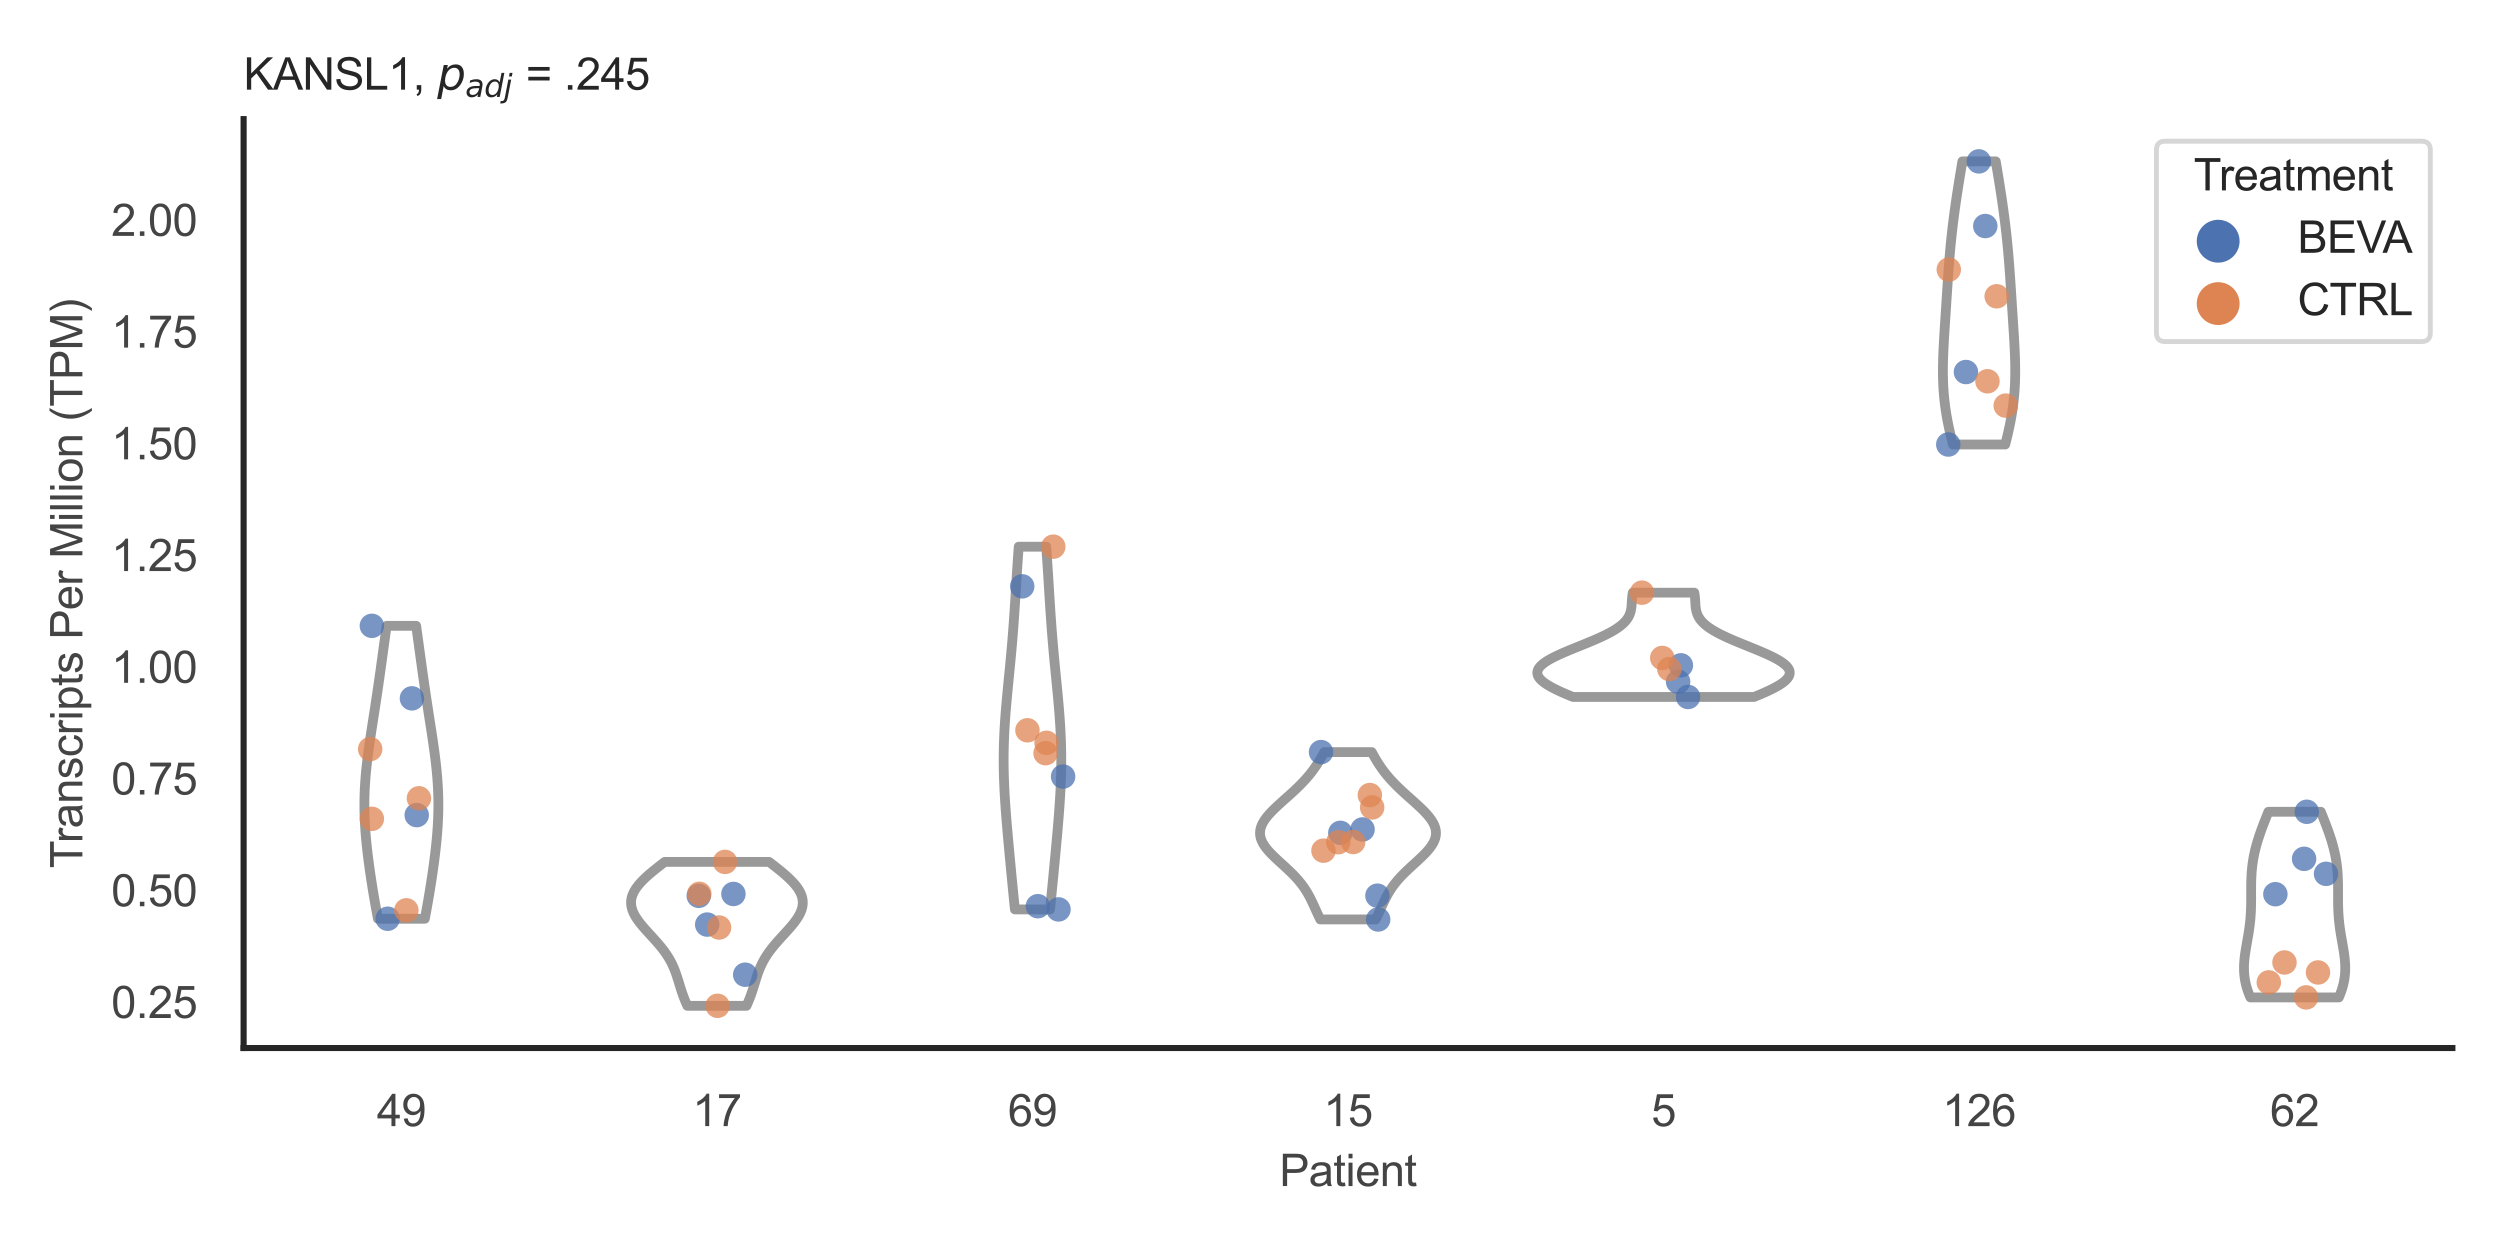 <?xml version="1.0" encoding="utf-8" standalone="no"?>
<!DOCTYPE svg PUBLIC "-//W3C//DTD SVG 1.1//EN"
  "http://www.w3.org/Graphics/SVG/1.1/DTD/svg11.dtd">
<svg xmlns:xlink="http://www.w3.org/1999/xlink" width="510.236pt" height="255.118pt" viewBox="0 0 510.236 255.118" xmlns="http://www.w3.org/2000/svg" version="1.1">
 <defs>
  <style type="text/css">*{stroke-linejoin: round; stroke-linecap: butt}</style>
 </defs>
 <g id="figure_1">
  <g id="patch_1">
   <path d="M 0 255.118 
L 510.236 255.118 
L 510.236 0 
L 0 0 
z
" style="fill: #ffffff"/>
  </g>
  <g id="axes_1">
   <g id="patch_2">
    <path d="M 49.72 213.898 
L 500.516 213.898 
L 500.516 24.32 
L 49.72 24.32 
z
" style="fill: #ffffff"/>
   </g>
   <g id="matplotlib.axis_1">
    <g id="xtick_1">
     <g id="text_1">
      <!-- 49 -->
      <g style="fill: #444444" transform="translate(76.915 229.84)scale(0.09 -0.09)">
       <defs>
        <path id="ArialMT-34" d="M 2069 0 
L 2069 1097 
L 81 1097 
L 81 1613 
L 2172 4581 
L 2631 4581 
L 2631 1613 
L 3250 1613 
L 3250 1097 
L 2631 1097 
L 2631 0 
L 2069 0 
z
M 2069 1613 
L 2069 3678 
L 634 1613 
L 2069 1613 
z
" transform="scale(0.016)"/>
        <path id="ArialMT-39" d="M 350 1059 
L 891 1109 
Q 959 728 1153 556 
Q 1347 384 1650 384 
Q 1909 384 2104 503 
Q 2300 622 2425 820 
Q 2550 1019 2634 1356 
Q 2719 1694 2719 2044 
Q 2719 2081 2716 2156 
Q 2547 1888 2255 1720 
Q 1963 1553 1622 1553 
Q 1053 1553 659 1965 
Q 266 2378 266 3053 
Q 266 3750 677 4175 
Q 1088 4600 1706 4600 
Q 2153 4600 2523 4359 
Q 2894 4119 3086 3673 
Q 3278 3228 3278 2384 
Q 3278 1506 3087 986 
Q 2897 466 2520 194 
Q 2144 -78 1638 -78 
Q 1100 -78 759 220 
Q 419 519 350 1059 
z
M 2653 3081 
Q 2653 3566 2395 3850 
Q 2138 4134 1775 4134 
Q 1400 4134 1122 3828 
Q 844 3522 844 3034 
Q 844 2597 1108 2323 
Q 1372 2050 1759 2050 
Q 2150 2050 2401 2323 
Q 2653 2597 2653 3081 
z
" transform="scale(0.016)"/>
       </defs>
       <use xlink:href="#ArialMT-34"/>
       <use xlink:href="#ArialMT-39" x="55.615"/>
      </g>
     </g>
    </g>
    <g id="xtick_2">
     <g id="text_2">
      <!-- 17 -->
      <g style="fill: #444444" transform="translate(141.314 229.84)scale(0.09 -0.09)">
       <defs>
        <path id="ArialMT-31" d="M 2384 0 
L 1822 0 
L 1822 3584 
Q 1619 3391 1289 3197 
Q 959 3003 697 2906 
L 697 3450 
Q 1169 3672 1522 3987 
Q 1875 4303 2022 4600 
L 2384 4600 
L 2384 0 
z
" transform="scale(0.016)"/>
        <path id="ArialMT-37" d="M 303 3981 
L 303 4522 
L 3269 4522 
L 3269 4084 
Q 2831 3619 2401 2847 
Q 1972 2075 1738 1259 
Q 1569 684 1522 0 
L 944 0 
Q 953 541 1156 1306 
Q 1359 2072 1739 2783 
Q 2119 3494 2547 3981 
L 303 3981 
z
" transform="scale(0.016)"/>
       </defs>
       <use xlink:href="#ArialMT-31"/>
       <use xlink:href="#ArialMT-37" x="55.615"/>
      </g>
     </g>
    </g>
    <g id="xtick_3">
     <g id="text_3">
      <!-- 69 -->
      <g style="fill: #444444" transform="translate(205.714 229.84)scale(0.09 -0.09)">
       <defs>
        <path id="ArialMT-36" d="M 3184 3459 
L 2625 3416 
Q 2550 3747 2413 3897 
Q 2184 4138 1850 4138 
Q 1581 4138 1378 3988 
Q 1113 3794 959 3422 
Q 806 3050 800 2363 
Q 1003 2672 1297 2822 
Q 1591 2972 1913 2972 
Q 2475 2972 2870 2558 
Q 3266 2144 3266 1488 
Q 3266 1056 3080 686 
Q 2894 316 2569 119 
Q 2244 -78 1831 -78 
Q 1128 -78 684 439 
Q 241 956 241 2144 
Q 241 3472 731 4075 
Q 1159 4600 1884 4600 
Q 2425 4600 2770 4297 
Q 3116 3994 3184 3459 
z
M 888 1484 
Q 888 1194 1011 928 
Q 1134 663 1356 523 
Q 1578 384 1822 384 
Q 2178 384 2434 671 
Q 2691 959 2691 1453 
Q 2691 1928 2437 2201 
Q 2184 2475 1800 2475 
Q 1419 2475 1153 2201 
Q 888 1928 888 1484 
z
" transform="scale(0.016)"/>
       </defs>
       <use xlink:href="#ArialMT-36"/>
       <use xlink:href="#ArialMT-39" x="55.615"/>
      </g>
     </g>
    </g>
    <g id="xtick_4">
     <g id="text_4">
      <!-- 15 -->
      <g style="fill: #444444" transform="translate(270.113 229.84)scale(0.09 -0.09)">
       <defs>
        <path id="ArialMT-35" d="M 266 1200 
L 856 1250 
Q 922 819 1161 601 
Q 1400 384 1738 384 
Q 2144 384 2425 690 
Q 2706 997 2706 1503 
Q 2706 1984 2436 2262 
Q 2166 2541 1728 2541 
Q 1456 2541 1237 2417 
Q 1019 2294 894 2097 
L 366 2166 
L 809 4519 
L 3088 4519 
L 3088 3981 
L 1259 3981 
L 1013 2750 
Q 1425 3038 1878 3038 
Q 2478 3038 2890 2622 
Q 3303 2206 3303 1553 
Q 3303 931 2941 478 
Q 2500 -78 1738 -78 
Q 1113 -78 717 272 
Q 322 622 266 1200 
z
" transform="scale(0.016)"/>
       </defs>
       <use xlink:href="#ArialMT-31"/>
       <use xlink:href="#ArialMT-35" x="55.615"/>
      </g>
     </g>
    </g>
    <g id="xtick_5">
     <g id="text_5">
      <!-- 5 -->
      <g style="fill: #444444" transform="translate(337.015 229.84)scale(0.09 -0.09)">
       <use xlink:href="#ArialMT-35"/>
      </g>
     </g>
    </g>
    <g id="xtick_6">
     <g id="text_6">
      <!-- 126 -->
      <g style="fill: #444444" transform="translate(396.41 229.84)scale(0.09 -0.09)">
       <defs>
        <path id="ArialMT-32" d="M 3222 541 
L 3222 0 
L 194 0 
Q 188 203 259 391 
Q 375 700 629 1000 
Q 884 1300 1366 1694 
Q 2113 2306 2375 2664 
Q 2638 3022 2638 3341 
Q 2638 3675 2398 3904 
Q 2159 4134 1775 4134 
Q 1369 4134 1125 3890 
Q 881 3647 878 3216 
L 300 3275 
Q 359 3922 746 4261 
Q 1134 4600 1788 4600 
Q 2447 4600 2831 4234 
Q 3216 3869 3216 3328 
Q 3216 3053 3103 2787 
Q 2991 2522 2730 2228 
Q 2469 1934 1863 1422 
Q 1356 997 1212 845 
Q 1069 694 975 541 
L 3222 541 
z
" transform="scale(0.016)"/>
       </defs>
       <use xlink:href="#ArialMT-31"/>
       <use xlink:href="#ArialMT-32" x="55.615"/>
       <use xlink:href="#ArialMT-36" x="111.23"/>
      </g>
     </g>
    </g>
    <g id="xtick_7">
     <g id="text_7">
      <!-- 62 -->
      <g style="fill: #444444" transform="translate(463.312 229.84)scale(0.09 -0.09)">
       <use xlink:href="#ArialMT-36"/>
       <use xlink:href="#ArialMT-32" x="55.615"/>
      </g>
     </g>
    </g>
    <g id="text_8">
     <!-- Patient -->
     <g style="fill: #444444" transform="translate(261.109 242.071)scale(0.09 -0.09)">
      <defs>
       <path id="ArialMT-50" d="M 494 0 
L 494 4581 
L 2222 4581 
Q 2678 4581 2919 4538 
Q 3256 4481 3484 4323 
Q 3713 4166 3852 3881 
Q 3991 3597 3991 3256 
Q 3991 2672 3619 2267 
Q 3247 1863 2275 1863 
L 1100 1863 
L 1100 0 
L 494 0 
z
M 1100 2403 
L 2284 2403 
Q 2872 2403 3119 2622 
Q 3366 2841 3366 3238 
Q 3366 3525 3220 3729 
Q 3075 3934 2838 4000 
Q 2684 4041 2272 4041 
L 1100 4041 
L 1100 2403 
z
" transform="scale(0.016)"/>
       <path id="ArialMT-61" d="M 2588 409 
Q 2275 144 1986 34 
Q 1697 -75 1366 -75 
Q 819 -75 525 192 
Q 231 459 231 875 
Q 231 1119 342 1320 
Q 453 1522 633 1644 
Q 813 1766 1038 1828 
Q 1203 1872 1538 1913 
Q 2219 1994 2541 2106 
Q 2544 2222 2544 2253 
Q 2544 2597 2384 2738 
Q 2169 2928 1744 2928 
Q 1347 2928 1158 2789 
Q 969 2650 878 2297 
L 328 2372 
Q 403 2725 575 2942 
Q 747 3159 1072 3276 
Q 1397 3394 1825 3394 
Q 2250 3394 2515 3294 
Q 2781 3194 2906 3042 
Q 3031 2891 3081 2659 
Q 3109 2516 3109 2141 
L 3109 1391 
Q 3109 606 3145 398 
Q 3181 191 3288 0 
L 2700 0 
Q 2613 175 2588 409 
z
M 2541 1666 
Q 2234 1541 1622 1453 
Q 1275 1403 1131 1340 
Q 988 1278 909 1158 
Q 831 1038 831 891 
Q 831 666 1001 516 
Q 1172 366 1500 366 
Q 1825 366 2078 508 
Q 2331 650 2450 897 
Q 2541 1088 2541 1459 
L 2541 1666 
z
" transform="scale(0.016)"/>
       <path id="ArialMT-74" d="M 1650 503 
L 1731 6 
Q 1494 -44 1306 -44 
Q 1000 -44 831 53 
Q 663 150 594 308 
Q 525 466 525 972 
L 525 2881 
L 113 2881 
L 113 3319 
L 525 3319 
L 525 4141 
L 1084 4478 
L 1084 3319 
L 1650 3319 
L 1650 2881 
L 1084 2881 
L 1084 941 
Q 1084 700 1114 631 
Q 1144 563 1211 522 
Q 1278 481 1403 481 
Q 1497 481 1650 503 
z
" transform="scale(0.016)"/>
       <path id="ArialMT-69" d="M 425 3934 
L 425 4581 
L 988 4581 
L 988 3934 
L 425 3934 
z
M 425 0 
L 425 3319 
L 988 3319 
L 988 0 
L 425 0 
z
" transform="scale(0.016)"/>
       <path id="ArialMT-65" d="M 2694 1069 
L 3275 997 
Q 3138 488 2766 206 
Q 2394 -75 1816 -75 
Q 1088 -75 661 373 
Q 234 822 234 1631 
Q 234 2469 665 2931 
Q 1097 3394 1784 3394 
Q 2450 3394 2872 2941 
Q 3294 2488 3294 1666 
Q 3294 1616 3291 1516 
L 816 1516 
Q 847 969 1125 678 
Q 1403 388 1819 388 
Q 2128 388 2347 550 
Q 2566 713 2694 1069 
z
M 847 1978 
L 2700 1978 
Q 2663 2397 2488 2606 
Q 2219 2931 1791 2931 
Q 1403 2931 1139 2672 
Q 875 2413 847 1978 
z
" transform="scale(0.016)"/>
       <path id="ArialMT-6e" d="M 422 0 
L 422 3319 
L 928 3319 
L 928 2847 
Q 1294 3394 1984 3394 
Q 2284 3394 2536 3286 
Q 2788 3178 2913 3003 
Q 3038 2828 3088 2588 
Q 3119 2431 3119 2041 
L 3119 0 
L 2556 0 
L 2556 2019 
Q 2556 2363 2490 2533 
Q 2425 2703 2258 2804 
Q 2091 2906 1866 2906 
Q 1506 2906 1245 2678 
Q 984 2450 984 1813 
L 984 0 
L 422 0 
z
" transform="scale(0.016)"/>
      </defs>
      <use xlink:href="#ArialMT-50"/>
      <use xlink:href="#ArialMT-61" x="66.699"/>
      <use xlink:href="#ArialMT-74" x="122.314"/>
      <use xlink:href="#ArialMT-69" x="150.098"/>
      <use xlink:href="#ArialMT-65" x="172.314"/>
      <use xlink:href="#ArialMT-6e" x="227.93"/>
      <use xlink:href="#ArialMT-74" x="283.545"/>
     </g>
    </g>
   </g>
   <g id="matplotlib.axis_2">
    <g id="ytick_1">
     <g id="text_9">
      <!-- 0.25 -->
      <g style="fill: #444444" transform="translate(22.705 207.764)scale(0.09 -0.09)">
       <defs>
        <path id="ArialMT-30" d="M 266 2259 
Q 266 3072 433 3567 
Q 600 4063 929 4331 
Q 1259 4600 1759 4600 
Q 2128 4600 2406 4451 
Q 2684 4303 2865 4023 
Q 3047 3744 3150 3342 
Q 3253 2941 3253 2259 
Q 3253 1453 3087 958 
Q 2922 463 2592 192 
Q 2263 -78 1759 -78 
Q 1097 -78 719 397 
Q 266 969 266 2259 
z
M 844 2259 
Q 844 1131 1108 757 
Q 1372 384 1759 384 
Q 2147 384 2411 759 
Q 2675 1134 2675 2259 
Q 2675 3391 2411 3762 
Q 2147 4134 1753 4134 
Q 1366 4134 1134 3806 
Q 844 3388 844 2259 
z
" transform="scale(0.016)"/>
        <path id="ArialMT-2e" d="M 581 0 
L 581 641 
L 1222 641 
L 1222 0 
L 581 0 
z
" transform="scale(0.016)"/>
       </defs>
       <use xlink:href="#ArialMT-30"/>
       <use xlink:href="#ArialMT-2e" x="55.615"/>
       <use xlink:href="#ArialMT-32" x="83.398"/>
       <use xlink:href="#ArialMT-35" x="139.014"/>
      </g>
     </g>
    </g>
    <g id="ytick_2">
     <g id="text_10">
      <!-- 0.50 -->
      <g style="fill: #444444" transform="translate(22.705 184.961)scale(0.09 -0.09)">
       <use xlink:href="#ArialMT-30"/>
       <use xlink:href="#ArialMT-2e" x="55.615"/>
       <use xlink:href="#ArialMT-35" x="83.398"/>
       <use xlink:href="#ArialMT-30" x="139.014"/>
      </g>
     </g>
    </g>
    <g id="ytick_3">
     <g id="text_11">
      <!-- 0.75 -->
      <g style="fill: #444444" transform="translate(22.705 162.158)scale(0.09 -0.09)">
       <use xlink:href="#ArialMT-30"/>
       <use xlink:href="#ArialMT-2e" x="55.615"/>
       <use xlink:href="#ArialMT-37" x="83.398"/>
       <use xlink:href="#ArialMT-35" x="139.014"/>
      </g>
     </g>
    </g>
    <g id="ytick_4">
     <g id="text_12">
      <!-- 1.00 -->
      <g style="fill: #444444" transform="translate(22.705 139.355)scale(0.09 -0.09)">
       <use xlink:href="#ArialMT-31"/>
       <use xlink:href="#ArialMT-2e" x="55.615"/>
       <use xlink:href="#ArialMT-30" x="83.398"/>
       <use xlink:href="#ArialMT-30" x="139.014"/>
      </g>
     </g>
    </g>
    <g id="ytick_5">
     <g id="text_13">
      <!-- 1.25 -->
      <g style="fill: #444444" transform="translate(22.705 116.551)scale(0.09 -0.09)">
       <use xlink:href="#ArialMT-31"/>
       <use xlink:href="#ArialMT-2e" x="55.615"/>
       <use xlink:href="#ArialMT-32" x="83.398"/>
       <use xlink:href="#ArialMT-35" x="139.014"/>
      </g>
     </g>
    </g>
    <g id="ytick_6">
     <g id="text_14">
      <!-- 1.50 -->
      <g style="fill: #444444" transform="translate(22.705 93.748)scale(0.09 -0.09)">
       <use xlink:href="#ArialMT-31"/>
       <use xlink:href="#ArialMT-2e" x="55.615"/>
       <use xlink:href="#ArialMT-35" x="83.398"/>
       <use xlink:href="#ArialMT-30" x="139.014"/>
      </g>
     </g>
    </g>
    <g id="ytick_7">
     <g id="text_15">
      <!-- 1.75 -->
      <g style="fill: #444444" transform="translate(22.705 70.945)scale(0.09 -0.09)">
       <use xlink:href="#ArialMT-31"/>
       <use xlink:href="#ArialMT-2e" x="55.615"/>
       <use xlink:href="#ArialMT-37" x="83.398"/>
       <use xlink:href="#ArialMT-35" x="139.014"/>
      </g>
     </g>
    </g>
    <g id="ytick_8">
     <g id="text_16">
      <!-- 2.00 -->
      <g style="fill: #444444" transform="translate(22.705 48.142)scale(0.09 -0.09)">
       <use xlink:href="#ArialMT-32"/>
       <use xlink:href="#ArialMT-2e" x="55.615"/>
       <use xlink:href="#ArialMT-30" x="83.398"/>
       <use xlink:href="#ArialMT-30" x="139.014"/>
      </g>
     </g>
    </g>
    <g id="text_17">
     <!-- Transcripts Per Million (TPM) -->
     <g style="fill: #444444" transform="translate(16.811 177.194)rotate(-90)scale(0.09 -0.09)">
      <defs>
       <path id="ArialMT-54" d="M 1659 0 
L 1659 4041 
L 150 4041 
L 150 4581 
L 3781 4581 
L 3781 4041 
L 2266 4041 
L 2266 0 
L 1659 0 
z
" transform="scale(0.016)"/>
       <path id="ArialMT-72" d="M 416 0 
L 416 3319 
L 922 3319 
L 922 2816 
Q 1116 3169 1280 3281 
Q 1444 3394 1641 3394 
Q 1925 3394 2219 3213 
L 2025 2691 
Q 1819 2813 1613 2813 
Q 1428 2813 1281 2702 
Q 1134 2591 1072 2394 
Q 978 2094 978 1738 
L 978 0 
L 416 0 
z
" transform="scale(0.016)"/>
       <path id="ArialMT-73" d="M 197 991 
L 753 1078 
Q 800 744 1014 566 
Q 1228 388 1613 388 
Q 2000 388 2187 545 
Q 2375 703 2375 916 
Q 2375 1106 2209 1216 
Q 2094 1291 1634 1406 
Q 1016 1563 777 1677 
Q 538 1791 414 1992 
Q 291 2194 291 2438 
Q 291 2659 392 2848 
Q 494 3038 669 3163 
Q 800 3259 1026 3326 
Q 1253 3394 1513 3394 
Q 1903 3394 2198 3281 
Q 2494 3169 2634 2976 
Q 2775 2784 2828 2463 
L 2278 2388 
Q 2241 2644 2061 2787 
Q 1881 2931 1553 2931 
Q 1166 2931 1000 2803 
Q 834 2675 834 2503 
Q 834 2394 903 2306 
Q 972 2216 1119 2156 
Q 1203 2125 1616 2013 
Q 2213 1853 2448 1751 
Q 2684 1650 2818 1456 
Q 2953 1263 2953 975 
Q 2953 694 2789 445 
Q 2625 197 2315 61 
Q 2006 -75 1616 -75 
Q 969 -75 630 194 
Q 291 463 197 991 
z
" transform="scale(0.016)"/>
       <path id="ArialMT-63" d="M 2588 1216 
L 3141 1144 
Q 3050 572 2676 248 
Q 2303 -75 1759 -75 
Q 1078 -75 664 370 
Q 250 816 250 1647 
Q 250 2184 428 2587 
Q 606 2991 970 3192 
Q 1334 3394 1763 3394 
Q 2303 3394 2647 3120 
Q 2991 2847 3088 2344 
L 2541 2259 
Q 2463 2594 2264 2762 
Q 2066 2931 1784 2931 
Q 1359 2931 1093 2626 
Q 828 2322 828 1663 
Q 828 994 1084 691 
Q 1341 388 1753 388 
Q 2084 388 2306 591 
Q 2528 794 2588 1216 
z
" transform="scale(0.016)"/>
       <path id="ArialMT-70" d="M 422 -1272 
L 422 3319 
L 934 3319 
L 934 2888 
Q 1116 3141 1344 3267 
Q 1572 3394 1897 3394 
Q 2322 3394 2647 3175 
Q 2972 2956 3137 2557 
Q 3303 2159 3303 1684 
Q 3303 1175 3120 767 
Q 2938 359 2589 142 
Q 2241 -75 1856 -75 
Q 1575 -75 1351 44 
Q 1128 163 984 344 
L 984 -1272 
L 422 -1272 
z
M 931 1641 
Q 931 1000 1190 694 
Q 1450 388 1819 388 
Q 2194 388 2461 705 
Q 2728 1022 2728 1688 
Q 2728 2322 2467 2637 
Q 2206 2953 1844 2953 
Q 1484 2953 1207 2617 
Q 931 2281 931 1641 
z
" transform="scale(0.016)"/>
       <path id="ArialMT-20" transform="scale(0.016)"/>
       <path id="ArialMT-4d" d="M 475 0 
L 475 4581 
L 1388 4581 
L 2472 1338 
Q 2622 884 2691 659 
Q 2769 909 2934 1394 
L 4031 4581 
L 4847 4581 
L 4847 0 
L 4263 0 
L 4263 3834 
L 2931 0 
L 2384 0 
L 1059 3900 
L 1059 0 
L 475 0 
z
" transform="scale(0.016)"/>
       <path id="ArialMT-6c" d="M 409 0 
L 409 4581 
L 972 4581 
L 972 0 
L 409 0 
z
" transform="scale(0.016)"/>
       <path id="ArialMT-6f" d="M 213 1659 
Q 213 2581 725 3025 
Q 1153 3394 1769 3394 
Q 2453 3394 2887 2945 
Q 3322 2497 3322 1706 
Q 3322 1066 3130 698 
Q 2938 331 2570 128 
Q 2203 -75 1769 -75 
Q 1072 -75 642 372 
Q 213 819 213 1659 
z
M 791 1659 
Q 791 1022 1069 705 
Q 1347 388 1769 388 
Q 2188 388 2466 706 
Q 2744 1025 2744 1678 
Q 2744 2294 2464 2611 
Q 2184 2928 1769 2928 
Q 1347 2928 1069 2612 
Q 791 2297 791 1659 
z
" transform="scale(0.016)"/>
       <path id="ArialMT-28" d="M 1497 -1347 
Q 1031 -759 709 28 
Q 388 816 388 1659 
Q 388 2403 628 3084 
Q 909 3875 1497 4659 
L 1900 4659 
Q 1522 4009 1400 3731 
Q 1209 3300 1100 2831 
Q 966 2247 966 1656 
Q 966 153 1900 -1347 
L 1497 -1347 
z
" transform="scale(0.016)"/>
       <path id="ArialMT-29" d="M 791 -1347 
L 388 -1347 
Q 1322 153 1322 1656 
Q 1322 2244 1188 2822 
Q 1081 3291 891 3722 
Q 769 4003 388 4659 
L 791 4659 
Q 1378 3875 1659 3084 
Q 1900 2403 1900 1659 
Q 1900 816 1576 28 
Q 1253 -759 791 -1347 
z
" transform="scale(0.016)"/>
      </defs>
      <use xlink:href="#ArialMT-54"/>
      <use xlink:href="#ArialMT-72" x="57.334"/>
      <use xlink:href="#ArialMT-61" x="90.635"/>
      <use xlink:href="#ArialMT-6e" x="146.25"/>
      <use xlink:href="#ArialMT-73" x="201.865"/>
      <use xlink:href="#ArialMT-63" x="251.865"/>
      <use xlink:href="#ArialMT-72" x="301.865"/>
      <use xlink:href="#ArialMT-69" x="335.166"/>
      <use xlink:href="#ArialMT-70" x="357.383"/>
      <use xlink:href="#ArialMT-74" x="412.998"/>
      <use xlink:href="#ArialMT-73" x="440.781"/>
      <use xlink:href="#ArialMT-20" x="490.781"/>
      <use xlink:href="#ArialMT-50" x="518.564"/>
      <use xlink:href="#ArialMT-65" x="585.264"/>
      <use xlink:href="#ArialMT-72" x="640.879"/>
      <use xlink:href="#ArialMT-20" x="674.18"/>
      <use xlink:href="#ArialMT-4d" x="701.963"/>
      <use xlink:href="#ArialMT-69" x="785.264"/>
      <use xlink:href="#ArialMT-6c" x="807.48"/>
      <use xlink:href="#ArialMT-6c" x="829.697"/>
      <use xlink:href="#ArialMT-69" x="851.914"/>
      <use xlink:href="#ArialMT-6f" x="874.131"/>
      <use xlink:href="#ArialMT-6e" x="929.746"/>
      <use xlink:href="#ArialMT-20" x="985.361"/>
      <use xlink:href="#ArialMT-28" x="1013.145"/>
      <use xlink:href="#ArialMT-54" x="1046.445"/>
      <use xlink:href="#ArialMT-50" x="1107.529"/>
      <use xlink:href="#ArialMT-4d" x="1174.229"/>
      <use xlink:href="#ArialMT-29" x="1257.529"/>
     </g>
    </g>
   </g>
   <g id="PolyCollection_1">
    <defs>
     <path id="mdc1b13e0d2" d="M 86.706 -67.607 
L 77.134 -67.607 
L 77.019 -68.211 
L 76.907 -68.814 
L 76.796 -69.418 
L 76.686 -70.022 
L 76.579 -70.626 
L 76.473 -71.23 
L 76.369 -71.834 
L 76.266 -72.437 
L 76.165 -73.041 
L 76.066 -73.645 
L 75.969 -74.249 
L 75.874 -74.853 
L 75.78 -75.457 
L 75.689 -76.061 
L 75.599 -76.664 
L 75.511 -77.268 
L 75.425 -77.872 
L 75.342 -78.476 
L 75.261 -79.08 
L 75.182 -79.684 
L 75.105 -80.288 
L 75.032 -80.891 
L 74.961 -81.495 
L 74.893 -82.099 
L 74.829 -82.703 
L 74.768 -83.307 
L 74.71 -83.911 
L 74.657 -84.514 
L 74.607 -85.118 
L 74.562 -85.722 
L 74.52 -86.326 
L 74.484 -86.93 
L 74.452 -87.534 
L 74.426 -88.138 
L 74.404 -88.741 
L 74.388 -89.345 
L 74.377 -89.949 
L 74.371 -90.553 
L 74.371 -91.157 
L 74.376 -91.761 
L 74.387 -92.365 
L 74.403 -92.968 
L 74.425 -93.572 
L 74.452 -94.176 
L 74.485 -94.78 
L 74.523 -95.384 
L 74.565 -95.988 
L 74.613 -96.591 
L 74.665 -97.195 
L 74.722 -97.799 
L 74.784 -98.403 
L 74.849 -99.007 
L 74.918 -99.611 
L 74.99 -100.215 
L 75.066 -100.818 
L 75.145 -101.422 
L 75.226 -102.026 
L 75.31 -102.63 
L 75.396 -103.234 
L 75.483 -103.838 
L 75.573 -104.441 
L 75.663 -105.045 
L 75.755 -105.649 
L 75.848 -106.253 
L 75.941 -106.857 
L 76.034 -107.461 
L 76.128 -108.065 
L 76.222 -108.668 
L 76.316 -109.272 
L 76.41 -109.876 
L 76.503 -110.48 
L 76.595 -111.084 
L 76.688 -111.688 
L 76.779 -112.292 
L 76.87 -112.895 
L 76.96 -113.499 
L 77.049 -114.103 
L 77.138 -114.707 
L 77.226 -115.311 
L 77.313 -115.915 
L 77.4 -116.518 
L 77.486 -117.122 
L 77.571 -117.726 
L 77.656 -118.33 
L 77.74 -118.934 
L 77.824 -119.538 
L 77.907 -120.142 
L 77.991 -120.745 
L 78.074 -121.349 
L 78.157 -121.953 
L 78.239 -122.557 
L 78.322 -123.161 
L 78.405 -123.765 
L 78.488 -124.368 
L 78.57 -124.972 
L 78.653 -125.576 
L 78.737 -126.18 
L 78.82 -126.784 
L 78.903 -127.388 
L 84.936 -127.388 
L 84.936 -127.388 
L 85.02 -126.784 
L 85.103 -126.18 
L 85.186 -125.576 
L 85.269 -124.972 
L 85.352 -124.368 
L 85.435 -123.765 
L 85.517 -123.161 
L 85.6 -122.557 
L 85.683 -121.953 
L 85.766 -121.349 
L 85.849 -120.745 
L 85.932 -120.142 
L 86.016 -119.538 
L 86.099 -118.934 
L 86.184 -118.33 
L 86.268 -117.726 
L 86.354 -117.122 
L 86.44 -116.518 
L 86.526 -115.915 
L 86.613 -115.311 
L 86.701 -114.707 
L 86.79 -114.103 
L 86.879 -113.499 
L 86.969 -112.895 
L 87.06 -112.292 
L 87.152 -111.688 
L 87.244 -111.084 
L 87.337 -110.48 
L 87.43 -109.876 
L 87.523 -109.272 
L 87.617 -108.668 
L 87.711 -108.065 
L 87.805 -107.461 
L 87.899 -106.857 
L 87.992 -106.253 
L 88.084 -105.649 
L 88.176 -105.045 
L 88.267 -104.441 
L 88.356 -103.838 
L 88.444 -103.234 
L 88.53 -102.63 
L 88.614 -102.026 
L 88.695 -101.422 
L 88.774 -100.818 
L 88.849 -100.215 
L 88.922 -99.611 
L 88.991 -99.007 
L 89.056 -98.403 
L 89.117 -97.799 
L 89.174 -97.195 
L 89.226 -96.591 
L 89.274 -95.988 
L 89.317 -95.384 
L 89.355 -94.78 
L 89.387 -94.176 
L 89.414 -93.572 
L 89.436 -92.968 
L 89.453 -92.365 
L 89.463 -91.761 
L 89.469 -91.157 
L 89.469 -90.553 
L 89.463 -89.949 
L 89.452 -89.345 
L 89.435 -88.741 
L 89.414 -88.138 
L 89.387 -87.534 
L 89.355 -86.93 
L 89.319 -86.326 
L 89.278 -85.722 
L 89.233 -85.118 
L 89.183 -84.514 
L 89.129 -83.911 
L 89.072 -83.307 
L 89.011 -82.703 
L 88.946 -82.099 
L 88.878 -81.495 
L 88.808 -80.891 
L 88.734 -80.288 
L 88.658 -79.684 
L 88.579 -79.08 
L 88.498 -78.476 
L 88.414 -77.872 
L 88.328 -77.268 
L 88.241 -76.664 
L 88.151 -76.061 
L 88.059 -75.457 
L 87.966 -74.853 
L 87.87 -74.249 
L 87.773 -73.645 
L 87.674 -73.041 
L 87.573 -72.437 
L 87.471 -71.834 
L 87.367 -71.23 
L 87.261 -70.626 
L 87.153 -70.022 
L 87.044 -69.418 
L 86.933 -68.814 
L 86.82 -68.211 
L 86.706 -67.607 
z
" style="stroke: #999999; stroke-width: 2"/>
    </defs>
    <g clip-path="url(#p032f157876)">
     <use xlink:href="#mdc1b13e0d2" x="0" y="255.118" style="fill: #ffffff; stroke: #999999; stroke-width: 2"/>
    </g>
   </g>
   <g id="PolyCollection_2">
    <defs>
     <path id="mc5c67af4c6" d="M 152.357 -49.837 
L 140.281 -49.837 
L 140.147 -50.134 
L 140.016 -50.431 
L 139.89 -50.727 
L 139.768 -51.024 
L 139.65 -51.321 
L 139.536 -51.617 
L 139.426 -51.914 
L 139.319 -52.211 
L 139.216 -52.507 
L 139.116 -52.804 
L 139.018 -53.101 
L 138.923 -53.398 
L 138.83 -53.694 
L 138.738 -53.991 
L 138.647 -54.288 
L 138.556 -54.584 
L 138.465 -54.881 
L 138.373 -55.178 
L 138.279 -55.474 
L 138.183 -55.771 
L 138.085 -56.068 
L 137.983 -56.364 
L 137.877 -56.661 
L 137.766 -56.958 
L 137.65 -57.255 
L 137.528 -57.551 
L 137.4 -57.848 
L 137.264 -58.145 
L 137.122 -58.441 
L 136.972 -58.738 
L 136.814 -59.035 
L 136.647 -59.331 
L 136.472 -59.628 
L 136.289 -59.925 
L 136.096 -60.221 
L 135.896 -60.518 
L 135.686 -60.815 
L 135.469 -61.112 
L 135.243 -61.408 
L 135.01 -61.705 
L 134.77 -62.002 
L 134.523 -62.298 
L 134.27 -62.595 
L 134.012 -62.892 
L 133.749 -63.188 
L 133.483 -63.485 
L 133.214 -63.782 
L 132.943 -64.079 
L 132.671 -64.375 
L 132.4 -64.672 
L 132.13 -64.969 
L 131.863 -65.265 
L 131.599 -65.562 
L 131.34 -65.859 
L 131.088 -66.155 
L 130.843 -66.452 
L 130.607 -66.749 
L 130.38 -67.045 
L 130.164 -67.342 
L 129.961 -67.639 
L 129.771 -67.936 
L 129.594 -68.232 
L 129.434 -68.529 
L 129.289 -68.826 
L 129.162 -69.122 
L 129.052 -69.419 
L 128.961 -69.716 
L 128.89 -70.012 
L 128.838 -70.309 
L 128.807 -70.606 
L 128.796 -70.902 
L 128.806 -71.199 
L 128.838 -71.496 
L 128.89 -71.793 
L 128.965 -72.089 
L 129.06 -72.386 
L 129.176 -72.683 
L 129.313 -72.979 
L 129.47 -73.276 
L 129.647 -73.573 
L 129.843 -73.869 
L 130.058 -74.166 
L 130.29 -74.463 
L 130.54 -74.76 
L 130.806 -75.056 
L 131.087 -75.353 
L 131.383 -75.65 
L 131.692 -75.946 
L 132.014 -76.243 
L 132.347 -76.54 
L 132.69 -76.836 
L 133.042 -77.133 
L 133.402 -77.43 
L 133.769 -77.726 
L 134.142 -78.023 
L 134.519 -78.32 
L 134.9 -78.617 
L 135.283 -78.913 
L 135.667 -79.21 
L 156.971 -79.21 
L 156.971 -79.21 
L 157.355 -78.913 
L 157.739 -78.617 
L 158.12 -78.32 
L 158.497 -78.023 
L 158.869 -77.726 
L 159.236 -77.43 
L 159.596 -77.133 
L 159.949 -76.836 
L 160.292 -76.54 
L 160.624 -76.243 
L 160.946 -75.946 
L 161.255 -75.65 
L 161.551 -75.353 
L 161.832 -75.056 
L 162.098 -74.76 
L 162.348 -74.463 
L 162.581 -74.166 
L 162.795 -73.869 
L 162.992 -73.573 
L 163.169 -73.276 
L 163.326 -72.979 
L 163.462 -72.683 
L 163.579 -72.386 
L 163.674 -72.089 
L 163.748 -71.793 
L 163.801 -71.496 
L 163.832 -71.199 
L 163.843 -70.902 
L 163.832 -70.606 
L 163.8 -70.309 
L 163.749 -70.012 
L 163.677 -69.716 
L 163.586 -69.419 
L 163.477 -69.122 
L 163.349 -68.826 
L 163.205 -68.529 
L 163.044 -68.232 
L 162.868 -67.936 
L 162.678 -67.639 
L 162.474 -67.342 
L 162.258 -67.045 
L 162.032 -66.749 
L 161.795 -66.452 
L 161.55 -66.155 
L 161.298 -65.859 
L 161.039 -65.562 
L 160.776 -65.265 
L 160.508 -64.969 
L 160.239 -64.672 
L 159.967 -64.375 
L 159.696 -64.079 
L 159.425 -63.782 
L 159.156 -63.485 
L 158.889 -63.188 
L 158.626 -62.892 
L 158.368 -62.595 
L 158.115 -62.298 
L 157.868 -62.002 
L 157.628 -61.705 
L 157.395 -61.408 
L 157.17 -61.112 
L 156.952 -60.815 
L 156.743 -60.518 
L 156.542 -60.221 
L 156.35 -59.925 
L 156.166 -59.628 
L 155.991 -59.331 
L 155.825 -59.035 
L 155.667 -58.738 
L 155.516 -58.441 
L 155.374 -58.145 
L 155.239 -57.848 
L 155.111 -57.551 
L 154.989 -57.255 
L 154.873 -56.958 
L 154.762 -56.661 
L 154.656 -56.364 
L 154.554 -56.068 
L 154.455 -55.771 
L 154.359 -55.474 
L 154.266 -55.178 
L 154.174 -54.881 
L 154.083 -54.584 
L 153.992 -54.288 
L 153.901 -53.991 
L 153.809 -53.694 
L 153.715 -53.398 
L 153.62 -53.101 
L 153.523 -52.804 
L 153.423 -52.507 
L 153.319 -52.211 
L 153.213 -51.914 
L 153.103 -51.617 
L 152.988 -51.321 
L 152.87 -51.024 
L 152.748 -50.727 
L 152.622 -50.431 
L 152.492 -50.134 
L 152.357 -49.837 
z
" style="stroke: #999999; stroke-width: 2"/>
    </defs>
    <g clip-path="url(#p032f157876)">
     <use xlink:href="#mc5c67af4c6" x="0" y="255.118" style="fill: #ffffff; stroke: #999999; stroke-width: 2"/>
    </g>
   </g>
   <g id="PolyCollection_3">
    <defs>
     <path id="m4f941b9879" d="M 214.302 -69.513 
L 207.135 -69.513 
L 207.059 -70.261 
L 206.983 -71.009 
L 206.908 -71.756 
L 206.833 -72.504 
L 206.759 -73.252 
L 206.686 -74 
L 206.613 -74.747 
L 206.54 -75.495 
L 206.468 -76.243 
L 206.397 -76.991 
L 206.325 -77.739 
L 206.254 -78.486 
L 206.183 -79.234 
L 206.113 -79.982 
L 206.043 -80.73 
L 205.973 -81.478 
L 205.904 -82.225 
L 205.835 -82.973 
L 205.767 -83.721 
L 205.7 -84.469 
L 205.634 -85.217 
L 205.569 -85.964 
L 205.505 -86.712 
L 205.442 -87.46 
L 205.382 -88.208 
L 205.323 -88.956 
L 205.266 -89.703 
L 205.212 -90.451 
L 205.16 -91.199 
L 205.112 -91.947 
L 205.066 -92.695 
L 205.024 -93.442 
L 204.986 -94.19 
L 204.952 -94.938 
L 204.921 -95.686 
L 204.896 -96.434 
L 204.874 -97.181 
L 204.858 -97.929 
L 204.846 -98.677 
L 204.839 -99.425 
L 204.837 -100.173 
L 204.841 -100.92 
L 204.85 -101.668 
L 204.863 -102.416 
L 204.882 -103.164 
L 204.906 -103.911 
L 204.935 -104.659 
L 204.969 -105.407 
L 205.008 -106.155 
L 205.05 -106.903 
L 205.097 -107.65 
L 205.149 -108.398 
L 205.203 -109.146 
L 205.261 -109.894 
L 205.323 -110.642 
L 205.387 -111.389 
L 205.453 -112.137 
L 205.522 -112.885 
L 205.592 -113.633 
L 205.664 -114.381 
L 205.736 -115.128 
L 205.81 -115.876 
L 205.883 -116.624 
L 205.957 -117.372 
L 206.031 -118.12 
L 206.104 -118.867 
L 206.176 -119.615 
L 206.247 -120.363 
L 206.318 -121.111 
L 206.386 -121.859 
L 206.454 -122.606 
L 206.519 -123.354 
L 206.583 -124.102 
L 206.646 -124.85 
L 206.706 -125.598 
L 206.765 -126.345 
L 206.822 -127.093 
L 206.878 -127.841 
L 206.932 -128.589 
L 206.984 -129.337 
L 207.035 -130.084 
L 207.085 -130.832 
L 207.134 -131.58 
L 207.182 -132.328 
L 207.229 -133.075 
L 207.276 -133.823 
L 207.322 -134.571 
L 207.368 -135.319 
L 207.415 -136.067 
L 207.461 -136.814 
L 207.508 -137.562 
L 207.556 -138.31 
L 207.604 -139.058 
L 207.654 -139.806 
L 207.704 -140.553 
L 207.755 -141.301 
L 207.808 -142.049 
L 207.862 -142.797 
L 207.917 -143.545 
L 213.52 -143.545 
L 213.52 -143.545 
L 213.575 -142.797 
L 213.629 -142.049 
L 213.682 -141.301 
L 213.733 -140.553 
L 213.784 -139.806 
L 213.833 -139.058 
L 213.881 -138.31 
L 213.929 -137.562 
L 213.976 -136.814 
L 214.023 -136.067 
L 214.069 -135.319 
L 214.115 -134.571 
L 214.162 -133.823 
L 214.208 -133.075 
L 214.256 -132.328 
L 214.304 -131.58 
L 214.352 -130.832 
L 214.402 -130.084 
L 214.453 -129.337 
L 214.506 -128.589 
L 214.56 -127.841 
L 214.615 -127.093 
L 214.672 -126.345 
L 214.731 -125.598 
L 214.792 -124.85 
L 214.854 -124.102 
L 214.918 -123.354 
L 214.984 -122.606 
L 215.051 -121.859 
L 215.12 -121.111 
L 215.19 -120.363 
L 215.261 -119.615 
L 215.334 -118.867 
L 215.407 -118.12 
L 215.48 -117.372 
L 215.554 -116.624 
L 215.628 -115.876 
L 215.701 -115.128 
L 215.774 -114.381 
L 215.845 -113.633 
L 215.916 -112.885 
L 215.984 -112.137 
L 216.051 -111.389 
L 216.115 -110.642 
L 216.176 -109.894 
L 216.234 -109.146 
L 216.289 -108.398 
L 216.34 -107.65 
L 216.387 -106.903 
L 216.43 -106.155 
L 216.468 -105.407 
L 216.502 -104.659 
L 216.531 -103.911 
L 216.555 -103.164 
L 216.574 -102.416 
L 216.588 -101.668 
L 216.596 -100.92 
L 216.6 -100.173 
L 216.598 -99.425 
L 216.591 -98.677 
L 216.58 -97.929 
L 216.563 -97.181 
L 216.542 -96.434 
L 216.516 -95.686 
L 216.486 -94.938 
L 216.451 -94.19 
L 216.413 -93.442 
L 216.371 -92.695 
L 216.325 -91.947 
L 216.277 -91.199 
L 216.225 -90.451 
L 216.171 -89.703 
L 216.114 -88.956 
L 216.056 -88.208 
L 215.995 -87.46 
L 215.933 -86.712 
L 215.869 -85.964 
L 215.804 -85.217 
L 215.737 -84.469 
L 215.67 -83.721 
L 215.602 -82.973 
L 215.533 -82.225 
L 215.464 -81.478 
L 215.395 -80.73 
L 215.324 -79.982 
L 215.254 -79.234 
L 215.183 -78.486 
L 215.112 -77.739 
L 215.041 -76.991 
L 214.969 -76.243 
L 214.897 -75.495 
L 214.824 -74.747 
L 214.751 -74 
L 214.678 -73.252 
L 214.604 -72.504 
L 214.529 -71.756 
L 214.454 -71.009 
L 214.378 -70.261 
L 214.302 -69.513 
z
" style="stroke: #999999; stroke-width: 2"/>
    </defs>
    <g clip-path="url(#p032f157876)">
     <use xlink:href="#m4f941b9879" x="0" y="255.118" style="fill: #ffffff; stroke: #999999; stroke-width: 2"/>
    </g>
   </g>
   <g id="PolyCollection_4">
    <defs>
     <path id="mbdf14add30" d="M 280.773 -67.46 
L 269.463 -67.46 
L 269.295 -67.805 
L 269.13 -68.15 
L 268.967 -68.495 
L 268.807 -68.84 
L 268.649 -69.185 
L 268.492 -69.531 
L 268.335 -69.876 
L 268.177 -70.221 
L 268.019 -70.566 
L 267.858 -70.911 
L 267.693 -71.256 
L 267.524 -71.601 
L 267.349 -71.946 
L 267.166 -72.291 
L 266.976 -72.636 
L 266.776 -72.981 
L 266.566 -73.326 
L 266.345 -73.672 
L 266.111 -74.017 
L 265.865 -74.362 
L 265.605 -74.707 
L 265.332 -75.052 
L 265.046 -75.397 
L 264.745 -75.742 
L 264.431 -76.087 
L 264.105 -76.432 
L 263.767 -76.777 
L 263.418 -77.122 
L 263.06 -77.467 
L 262.693 -77.812 
L 262.321 -78.158 
L 261.944 -78.503 
L 261.566 -78.848 
L 261.187 -79.193 
L 260.812 -79.538 
L 260.442 -79.883 
L 260.08 -80.228 
L 259.728 -80.573 
L 259.389 -80.918 
L 259.066 -81.263 
L 258.762 -81.608 
L 258.478 -81.953 
L 258.217 -82.299 
L 257.982 -82.644 
L 257.773 -82.989 
L 257.593 -83.334 
L 257.442 -83.679 
L 257.323 -84.024 
L 257.237 -84.369 
L 257.183 -84.714 
L 257.162 -85.059 
L 257.174 -85.404 
L 257.219 -85.749 
L 257.296 -86.094 
L 257.406 -86.439 
L 257.545 -86.785 
L 257.715 -87.13 
L 257.912 -87.475 
L 258.137 -87.82 
L 258.385 -88.165 
L 258.657 -88.51 
L 258.95 -88.855 
L 259.261 -89.2 
L 259.59 -89.545 
L 259.933 -89.89 
L 260.288 -90.235 
L 260.654 -90.58 
L 261.028 -90.926 
L 261.408 -91.271 
L 261.792 -91.616 
L 262.179 -91.961 
L 262.567 -92.306 
L 262.953 -92.651 
L 263.337 -92.996 
L 263.716 -93.341 
L 264.091 -93.686 
L 264.458 -94.031 
L 264.819 -94.376 
L 265.171 -94.721 
L 265.514 -95.067 
L 265.848 -95.412 
L 266.172 -95.757 
L 266.486 -96.102 
L 266.789 -96.447 
L 267.082 -96.792 
L 267.365 -97.137 
L 267.637 -97.482 
L 267.9 -97.827 
L 268.153 -98.172 
L 268.397 -98.517 
L 268.632 -98.862 
L 268.859 -99.207 
L 269.079 -99.553 
L 269.292 -99.898 
L 269.498 -100.243 
L 269.698 -100.588 
L 269.893 -100.933 
L 270.083 -101.278 
L 270.269 -101.623 
L 279.967 -101.623 
L 279.967 -101.623 
L 280.153 -101.278 
L 280.343 -100.933 
L 280.538 -100.588 
L 280.738 -100.243 
L 280.944 -99.898 
L 281.157 -99.553 
L 281.377 -99.207 
L 281.604 -98.862 
L 281.839 -98.517 
L 282.083 -98.172 
L 282.336 -97.827 
L 282.599 -97.482 
L 282.872 -97.137 
L 283.154 -96.792 
L 283.447 -96.447 
L 283.75 -96.102 
L 284.064 -95.757 
L 284.388 -95.412 
L 284.722 -95.067 
L 285.065 -94.721 
L 285.417 -94.376 
L 285.778 -94.031 
L 286.146 -93.686 
L 286.52 -93.341 
L 286.9 -92.996 
L 287.283 -92.651 
L 287.67 -92.306 
L 288.057 -91.961 
L 288.444 -91.616 
L 288.828 -91.271 
L 289.208 -90.926 
L 289.582 -90.58 
L 289.948 -90.235 
L 290.304 -89.89 
L 290.646 -89.545 
L 290.975 -89.2 
L 291.286 -88.855 
L 291.579 -88.51 
L 291.851 -88.165 
L 292.1 -87.82 
L 292.324 -87.475 
L 292.521 -87.13 
L 292.691 -86.785 
L 292.831 -86.439 
L 292.94 -86.094 
L 293.017 -85.749 
L 293.063 -85.404 
L 293.075 -85.059 
L 293.054 -84.714 
L 293 -84.369 
L 292.913 -84.024 
L 292.794 -83.679 
L 292.644 -83.334 
L 292.463 -82.989 
L 292.255 -82.644 
L 292.019 -82.299 
L 291.758 -81.953 
L 291.474 -81.608 
L 291.17 -81.263 
L 290.847 -80.918 
L 290.508 -80.573 
L 290.157 -80.228 
L 289.794 -79.883 
L 289.424 -79.538 
L 289.049 -79.193 
L 288.671 -78.848 
L 288.292 -78.503 
L 287.915 -78.158 
L 287.543 -77.812 
L 287.177 -77.467 
L 286.818 -77.122 
L 286.469 -76.777 
L 286.131 -76.432 
L 285.805 -76.087 
L 285.491 -75.742 
L 285.191 -75.397 
L 284.904 -75.052 
L 284.631 -74.707 
L 284.371 -74.362 
L 284.125 -74.017 
L 283.892 -73.672 
L 283.67 -73.326 
L 283.46 -72.981 
L 283.26 -72.636 
L 283.07 -72.291 
L 282.888 -71.946 
L 282.712 -71.601 
L 282.543 -71.256 
L 282.378 -70.911 
L 282.217 -70.566 
L 282.059 -70.221 
L 281.901 -69.876 
L 281.745 -69.531 
L 281.588 -69.185 
L 281.429 -68.84 
L 281.269 -68.495 
L 281.107 -68.15 
L 280.941 -67.805 
L 280.773 -67.46 
z
" style="stroke: #999999; stroke-width: 2"/>
    </defs>
    <g clip-path="url(#p032f157876)">
     <use xlink:href="#mbdf14add30" x="0" y="255.118" style="fill: #ffffff; stroke: #999999; stroke-width: 2"/>
    </g>
   </g>
   <g id="PolyCollection_5">
    <defs>
     <path id="m738480b3cf" d="M 357.987 -112.866 
L 321.048 -112.866 
L 320.523 -113.081 
L 320.007 -113.296 
L 319.501 -113.511 
L 319.007 -113.726 
L 318.527 -113.942 
L 318.061 -114.157 
L 317.613 -114.372 
L 317.182 -114.587 
L 316.771 -114.802 
L 316.38 -115.017 
L 316.012 -115.232 
L 315.668 -115.447 
L 315.349 -115.662 
L 315.056 -115.877 
L 314.791 -116.092 
L 314.553 -116.307 
L 314.346 -116.522 
L 314.168 -116.737 
L 314.022 -116.952 
L 313.907 -117.168 
L 313.825 -117.383 
L 313.775 -117.598 
L 313.758 -117.813 
L 313.774 -118.028 
L 313.823 -118.243 
L 313.905 -118.458 
L 314.02 -118.673 
L 314.168 -118.888 
L 314.347 -119.103 
L 314.557 -119.318 
L 314.798 -119.533 
L 315.068 -119.748 
L 315.366 -119.963 
L 315.692 -120.178 
L 316.043 -120.394 
L 316.419 -120.609 
L 316.818 -120.824 
L 317.238 -121.039 
L 317.678 -121.254 
L 318.135 -121.469 
L 318.609 -121.684 
L 319.097 -121.899 
L 319.597 -122.114 
L 320.107 -122.329 
L 320.625 -122.544 
L 321.15 -122.759 
L 321.679 -122.974 
L 322.211 -123.189 
L 322.743 -123.405 
L 323.273 -123.62 
L 323.8 -123.835 
L 324.322 -124.05 
L 324.836 -124.265 
L 325.343 -124.48 
L 325.839 -124.695 
L 326.323 -124.91 
L 326.795 -125.125 
L 327.253 -125.34 
L 327.695 -125.555 
L 328.121 -125.77 
L 328.529 -125.985 
L 328.92 -126.2 
L 329.292 -126.415 
L 329.644 -126.631 
L 329.978 -126.846 
L 330.291 -127.061 
L 330.585 -127.276 
L 330.858 -127.491 
L 331.112 -127.706 
L 331.346 -127.921 
L 331.561 -128.136 
L 331.757 -128.351 
L 331.935 -128.566 
L 332.095 -128.781 
L 332.239 -128.996 
L 332.366 -129.211 
L 332.479 -129.426 
L 332.577 -129.641 
L 332.662 -129.857 
L 332.734 -130.072 
L 332.796 -130.287 
L 332.848 -130.502 
L 332.89 -130.717 
L 332.926 -130.932 
L 332.954 -131.147 
L 332.977 -131.362 
L 332.996 -131.577 
L 333.012 -131.792 
L 333.025 -132.007 
L 333.038 -132.222 
L 333.05 -132.437 
L 333.063 -132.652 
L 333.078 -132.868 
L 333.095 -133.083 
L 333.115 -133.298 
L 333.14 -133.513 
L 333.169 -133.728 
L 333.203 -133.943 
L 333.243 -134.158 
L 345.793 -134.158 
L 345.793 -134.158 
L 345.832 -133.943 
L 345.866 -133.728 
L 345.895 -133.513 
L 345.92 -133.298 
L 345.94 -133.083 
L 345.958 -132.868 
L 345.972 -132.652 
L 345.985 -132.437 
L 345.997 -132.222 
L 346.01 -132.007 
L 346.023 -131.792 
L 346.039 -131.577 
L 346.058 -131.362 
L 346.081 -131.147 
L 346.11 -130.932 
L 346.145 -130.717 
L 346.187 -130.502 
L 346.239 -130.287 
L 346.301 -130.072 
L 346.374 -129.857 
L 346.458 -129.641 
L 346.557 -129.426 
L 346.669 -129.211 
L 346.796 -128.996 
L 346.94 -128.781 
L 347.1 -128.566 
L 347.278 -128.351 
L 347.474 -128.136 
L 347.689 -127.921 
L 347.923 -127.706 
L 348.177 -127.491 
L 348.451 -127.276 
L 348.744 -127.061 
L 349.058 -126.846 
L 349.391 -126.631 
L 349.743 -126.415 
L 350.115 -126.2 
L 350.506 -125.985 
L 350.915 -125.77 
L 351.34 -125.555 
L 351.783 -125.34 
L 352.24 -125.125 
L 352.712 -124.91 
L 353.196 -124.695 
L 353.692 -124.48 
L 354.199 -124.265 
L 354.714 -124.05 
L 355.235 -123.835 
L 355.762 -123.62 
L 356.293 -123.405 
L 356.824 -123.189 
L 357.356 -122.974 
L 357.885 -122.759 
L 358.41 -122.544 
L 358.928 -122.329 
L 359.439 -122.114 
L 359.939 -121.899 
L 360.426 -121.684 
L 360.9 -121.469 
L 361.358 -121.254 
L 361.797 -121.039 
L 362.217 -120.824 
L 362.616 -120.609 
L 362.992 -120.394 
L 363.343 -120.178 
L 363.669 -119.963 
L 363.967 -119.748 
L 364.237 -119.533 
L 364.478 -119.318 
L 364.688 -119.103 
L 364.867 -118.888 
L 365.015 -118.673 
L 365.13 -118.458 
L 365.212 -118.243 
L 365.261 -118.028 
L 365.277 -117.813 
L 365.26 -117.598 
L 365.211 -117.383 
L 365.128 -117.168 
L 365.013 -116.952 
L 364.867 -116.737 
L 364.689 -116.522 
L 364.482 -116.307 
L 364.245 -116.092 
L 363.979 -115.877 
L 363.686 -115.662 
L 363.367 -115.447 
L 363.023 -115.232 
L 362.655 -115.017 
L 362.265 -114.802 
L 361.853 -114.587 
L 361.423 -114.372 
L 360.974 -114.157 
L 360.508 -113.942 
L 360.028 -113.726 
L 359.534 -113.511 
L 359.028 -113.296 
L 358.512 -113.081 
L 357.987 -112.866 
z
" style="stroke: #999999; stroke-width: 2"/>
    </defs>
    <g clip-path="url(#p032f157876)">
     <use xlink:href="#m738480b3cf" x="0" y="255.118" style="fill: #ffffff; stroke: #999999; stroke-width: 2"/>
    </g>
   </g>
   <g id="PolyCollection_6">
    <defs>
     <path id="mda884e1dc4" d="M 409.255 -164.395 
L 398.579 -164.395 
L 398.43 -164.979 
L 398.285 -165.562 
L 398.144 -166.146 
L 398.007 -166.73 
L 397.875 -167.313 
L 397.748 -167.897 
L 397.626 -168.481 
L 397.51 -169.064 
L 397.4 -169.648 
L 397.297 -170.232 
L 397.2 -170.816 
L 397.109 -171.399 
L 397.025 -171.983 
L 396.948 -172.567 
L 396.878 -173.15 
L 396.814 -173.734 
L 396.758 -174.318 
L 396.708 -174.901 
L 396.666 -175.485 
L 396.629 -176.069 
L 396.599 -176.652 
L 396.576 -177.236 
L 396.558 -177.82 
L 396.546 -178.404 
L 396.539 -178.987 
L 396.538 -179.571 
L 396.542 -180.155 
L 396.55 -180.738 
L 396.562 -181.322 
L 396.578 -181.906 
L 396.598 -182.489 
L 396.62 -183.073 
L 396.646 -183.657 
L 396.674 -184.241 
L 396.704 -184.824 
L 396.736 -185.408 
L 396.77 -185.992 
L 396.804 -186.575 
L 396.84 -187.159 
L 396.877 -187.743 
L 396.914 -188.326 
L 396.952 -188.91 
L 396.99 -189.494 
L 397.028 -190.078 
L 397.066 -190.661 
L 397.104 -191.245 
L 397.142 -191.829 
L 397.18 -192.412 
L 397.218 -192.996 
L 397.255 -193.58 
L 397.293 -194.163 
L 397.33 -194.747 
L 397.368 -195.331 
L 397.406 -195.915 
L 397.444 -196.498 
L 397.483 -197.082 
L 397.522 -197.666 
L 397.561 -198.249 
L 397.602 -198.833 
L 397.643 -199.417 
L 397.685 -200 
L 397.729 -200.584 
L 397.774 -201.168 
L 397.82 -201.751 
L 397.867 -202.335 
L 397.916 -202.919 
L 397.967 -203.503 
L 398.02 -204.086 
L 398.074 -204.67 
L 398.13 -205.254 
L 398.188 -205.837 
L 398.248 -206.421 
L 398.31 -207.005 
L 398.374 -207.588 
L 398.44 -208.172 
L 398.508 -208.756 
L 398.578 -209.34 
L 398.65 -209.923 
L 398.724 -210.507 
L 398.8 -211.091 
L 398.877 -211.674 
L 398.956 -212.258 
L 399.037 -212.842 
L 399.12 -213.425 
L 399.204 -214.009 
L 399.29 -214.593 
L 399.377 -215.177 
L 399.466 -215.76 
L 399.556 -216.344 
L 399.647 -216.928 
L 399.739 -217.511 
L 399.833 -218.095 
L 399.927 -218.679 
L 400.022 -219.262 
L 400.119 -219.846 
L 400.215 -220.43 
L 400.313 -221.014 
L 400.411 -221.597 
L 400.509 -222.181 
L 407.325 -222.181 
L 407.325 -222.181 
L 407.424 -221.597 
L 407.521 -221.014 
L 407.619 -220.43 
L 407.716 -219.846 
L 407.812 -219.262 
L 407.907 -218.679 
L 408.001 -218.095 
L 408.095 -217.511 
L 408.187 -216.928 
L 408.278 -216.344 
L 408.368 -215.76 
L 408.457 -215.177 
L 408.544 -214.593 
L 408.63 -214.009 
L 408.714 -213.425 
L 408.797 -212.842 
L 408.878 -212.258 
L 408.957 -211.674 
L 409.034 -211.091 
L 409.11 -210.507 
L 409.184 -209.923 
L 409.256 -209.34 
L 409.326 -208.756 
L 409.394 -208.172 
L 409.46 -207.588 
L 409.524 -207.005 
L 409.586 -206.421 
L 409.646 -205.837 
L 409.704 -205.254 
L 409.76 -204.67 
L 409.814 -204.086 
L 409.867 -203.503 
L 409.918 -202.919 
L 409.967 -202.335 
L 410.014 -201.751 
L 410.061 -201.168 
L 410.105 -200.584 
L 410.149 -200 
L 410.191 -199.417 
L 410.232 -198.833 
L 410.273 -198.249 
L 410.312 -197.666 
L 410.351 -197.082 
L 410.39 -196.498 
L 410.428 -195.915 
L 410.466 -195.331 
L 410.504 -194.747 
L 410.541 -194.163 
L 410.579 -193.58 
L 410.617 -192.996 
L 410.654 -192.412 
L 410.692 -191.829 
L 410.73 -191.245 
L 410.768 -190.661 
L 410.806 -190.078 
L 410.844 -189.494 
L 410.882 -188.91 
L 410.92 -188.326 
L 410.957 -187.743 
L 410.994 -187.159 
L 411.03 -186.575 
L 411.065 -185.992 
L 411.098 -185.408 
L 411.13 -184.824 
L 411.16 -184.241 
L 411.188 -183.657 
L 411.214 -183.073 
L 411.237 -182.489 
L 411.256 -181.906 
L 411.272 -181.322 
L 411.284 -180.738 
L 411.292 -180.155 
L 411.296 -179.571 
L 411.295 -178.987 
L 411.288 -178.404 
L 411.276 -177.82 
L 411.258 -177.236 
L 411.235 -176.652 
L 411.205 -176.069 
L 411.169 -175.485 
L 411.126 -174.901 
L 411.076 -174.318 
L 411.02 -173.734 
L 410.956 -173.15 
L 410.886 -172.567 
L 410.809 -171.983 
L 410.725 -171.399 
L 410.635 -170.816 
L 410.537 -170.232 
L 410.434 -169.648 
L 410.324 -169.064 
L 410.208 -168.481 
L 410.086 -167.897 
L 409.959 -167.313 
L 409.827 -166.73 
L 409.69 -166.146 
L 409.549 -165.562 
L 409.404 -164.979 
L 409.255 -164.395 
z
" style="stroke: #999999; stroke-width: 2"/>
    </defs>
    <g clip-path="url(#p032f157876)">
     <use xlink:href="#mda884e1dc4" x="0" y="255.118" style="fill: #ffffff; stroke: #999999; stroke-width: 2"/>
    </g>
   </g>
   <g id="PolyCollection_7">
    <defs>
     <path id="m798b1826aa" d="M 477.345 -51.552 
L 459.288 -51.552 
L 459.126 -51.934 
L 458.974 -52.317 
L 458.832 -52.7 
L 458.7 -53.082 
L 458.579 -53.465 
L 458.47 -53.848 
L 458.372 -54.231 
L 458.285 -54.613 
L 458.209 -54.996 
L 458.145 -55.379 
L 458.092 -55.761 
L 458.05 -56.144 
L 458.018 -56.527 
L 457.997 -56.909 
L 457.986 -57.292 
L 457.985 -57.675 
L 457.993 -58.057 
L 458.01 -58.44 
L 458.034 -58.823 
L 458.066 -59.206 
L 458.105 -59.588 
L 458.15 -59.971 
L 458.2 -60.354 
L 458.255 -60.736 
L 458.314 -61.119 
L 458.375 -61.502 
L 458.44 -61.884 
L 458.506 -62.267 
L 458.573 -62.65 
L 458.641 -63.032 
L 458.708 -63.415 
L 458.774 -63.798 
L 458.84 -64.181 
L 458.903 -64.563 
L 458.963 -64.946 
L 459.021 -65.329 
L 459.076 -65.711 
L 459.127 -66.094 
L 459.175 -66.477 
L 459.218 -66.859 
L 459.258 -67.242 
L 459.293 -67.625 
L 459.325 -68.007 
L 459.352 -68.39 
L 459.375 -68.773 
L 459.395 -69.156 
L 459.41 -69.538 
L 459.423 -69.921 
L 459.432 -70.304 
L 459.439 -70.686 
L 459.444 -71.069 
L 459.446 -71.452 
L 459.447 -71.834 
L 459.447 -72.217 
L 459.446 -72.6 
L 459.446 -72.982 
L 459.445 -73.365 
L 459.446 -73.748 
L 459.448 -74.131 
L 459.451 -74.513 
L 459.457 -74.896 
L 459.465 -75.279 
L 459.477 -75.661 
L 459.492 -76.044 
L 459.511 -76.427 
L 459.534 -76.809 
L 459.561 -77.192 
L 459.593 -77.575 
L 459.63 -77.957 
L 459.673 -78.34 
L 459.72 -78.723 
L 459.773 -79.106 
L 459.832 -79.488 
L 459.896 -79.871 
L 459.966 -80.254 
L 460.041 -80.636 
L 460.122 -81.019 
L 460.209 -81.402 
L 460.301 -81.784 
L 460.398 -82.167 
L 460.501 -82.55 
L 460.608 -82.932 
L 460.72 -83.315 
L 460.837 -83.698 
L 460.958 -84.081 
L 461.084 -84.463 
L 461.213 -84.846 
L 461.345 -85.229 
L 461.482 -85.611 
L 461.621 -85.994 
L 461.763 -86.377 
L 461.907 -86.759 
L 462.054 -87.142 
L 462.203 -87.525 
L 462.354 -87.907 
L 462.506 -88.29 
L 462.659 -88.673 
L 462.813 -89.056 
L 462.967 -89.438 
L 473.666 -89.438 
L 473.666 -89.438 
L 473.82 -89.056 
L 473.974 -88.673 
L 474.127 -88.29 
L 474.279 -87.907 
L 474.43 -87.525 
L 474.579 -87.142 
L 474.726 -86.759 
L 474.87 -86.377 
L 475.012 -85.994 
L 475.151 -85.611 
L 475.288 -85.229 
L 475.42 -84.846 
L 475.549 -84.463 
L 475.675 -84.081 
L 475.796 -83.698 
L 475.913 -83.315 
L 476.025 -82.932 
L 476.132 -82.55 
L 476.235 -82.167 
L 476.332 -81.784 
L 476.424 -81.402 
L 476.511 -81.019 
L 476.592 -80.636 
L 476.667 -80.254 
L 476.737 -79.871 
L 476.801 -79.488 
L 476.86 -79.106 
L 476.913 -78.723 
L 476.96 -78.34 
L 477.003 -77.957 
L 477.04 -77.575 
L 477.072 -77.192 
L 477.099 -76.809 
L 477.122 -76.427 
L 477.141 -76.044 
L 477.156 -75.661 
L 477.168 -75.279 
L 477.176 -74.896 
L 477.182 -74.513 
L 477.185 -74.131 
L 477.187 -73.748 
L 477.188 -73.365 
L 477.187 -72.982 
L 477.186 -72.6 
L 477.186 -72.217 
L 477.186 -71.834 
L 477.187 -71.452 
L 477.189 -71.069 
L 477.194 -70.686 
L 477.201 -70.304 
L 477.21 -69.921 
L 477.223 -69.538 
L 477.238 -69.156 
L 477.258 -68.773 
L 477.281 -68.39 
L 477.308 -68.007 
L 477.34 -67.625 
L 477.375 -67.242 
L 477.415 -66.859 
L 477.458 -66.477 
L 477.506 -66.094 
L 477.557 -65.711 
L 477.612 -65.329 
L 477.67 -64.946 
L 477.73 -64.563 
L 477.793 -64.181 
L 477.858 -63.798 
L 477.925 -63.415 
L 477.992 -63.032 
L 478.06 -62.65 
L 478.127 -62.267 
L 478.193 -61.884 
L 478.258 -61.502 
L 478.319 -61.119 
L 478.378 -60.736 
L 478.433 -60.354 
L 478.483 -59.971 
L 478.528 -59.588 
L 478.567 -59.206 
L 478.599 -58.823 
L 478.623 -58.44 
L 478.64 -58.057 
L 478.648 -57.675 
L 478.646 -57.292 
L 478.636 -56.909 
L 478.615 -56.527 
L 478.583 -56.144 
L 478.541 -55.761 
L 478.488 -55.379 
L 478.424 -54.996 
L 478.348 -54.613 
L 478.261 -54.231 
L 478.163 -53.848 
L 478.054 -53.465 
L 477.933 -53.082 
L 477.801 -52.7 
L 477.659 -52.317 
L 477.507 -51.934 
L 477.345 -51.552 
z
" style="stroke: #999999; stroke-width: 2"/>
    </defs>
    <g clip-path="url(#p032f157876)">
     <use xlink:href="#m798b1826aa" x="0" y="255.118" style="fill: #ffffff; stroke: #999999; stroke-width: 2"/>
    </g>
   </g>
   <g id="PathCollection_1"/>
   <g id="PathCollection_2"/>
   <g id="patch_3">
    <path d="M 49.72 213.898 
L 49.72 24.32 
" style="fill: none; stroke: #262626; stroke-width: 1.25; stroke-linejoin: miter; stroke-linecap: square"/>
   </g>
   <g id="patch_4">
    <path d="M 49.72 213.898 
L 500.516 213.898 
" style="fill: none; stroke: #262626; stroke-width: 1.25; stroke-linejoin: miter; stroke-linecap: square"/>
   </g>
   <g id="PathCollection_3">
    <defs>
     <path id="C0_0_3f8a2e237c" d="M 0 2.5 
C 0.663 2.5 1.299 2.237 1.768 1.768 
C 2.237 1.299 2.5 0.663 2.5 -0 
C 2.5 -0.663 2.237 -1.299 1.768 -1.768 
C 1.299 -2.237 0.663 -2.5 0 -2.5 
C -0.663 -2.5 -1.299 -2.237 -1.768 -1.768 
C -2.237 -1.299 -2.5 -0.663 -2.5 0 
C -2.5 0.663 -2.237 1.299 -1.768 1.768 
C -1.299 2.237 -0.663 2.5 0 2.5 
z
"/>
    </defs>
    <g clip-path="url(#p032f157876)">
     <use xlink:href="#C0_0_3f8a2e237c" x="79.124" y="187.511" style="fill: #4c72b0; fill-opacity: 0.75"/>
    </g>
    <g clip-path="url(#p032f157876)">
     <use xlink:href="#C0_0_3f8a2e237c" x="84.074" y="142.53" style="fill: #4c72b0; fill-opacity: 0.75"/>
    </g>
    <g clip-path="url(#p032f157876)">
     <use xlink:href="#C0_0_3f8a2e237c" x="85.053" y="166.359" style="fill: #4c72b0; fill-opacity: 0.75"/>
    </g>
    <g clip-path="url(#p032f157876)">
     <use xlink:href="#C0_0_3f8a2e237c" x="75.897" y="127.73" style="fill: #4c72b0; fill-opacity: 0.75"/>
    </g>
    <g clip-path="url(#p032f157876)">
     <use xlink:href="#C0_0_3f8a2e237c" x="75.553" y="152.885" style="fill: #dd8452; fill-opacity: 0.75"/>
    </g>
    <g clip-path="url(#p032f157876)">
     <use xlink:href="#C0_0_3f8a2e237c" x="75.893" y="167.116" style="fill: #dd8452; fill-opacity: 0.75"/>
    </g>
    <g clip-path="url(#p032f157876)">
     <use xlink:href="#C0_0_3f8a2e237c" x="85.501" y="162.929" style="fill: #dd8452; fill-opacity: 0.75"/>
    </g>
    <g clip-path="url(#p032f157876)">
     <use xlink:href="#C0_0_3f8a2e237c" x="82.938" y="185.793" style="fill: #dd8452; fill-opacity: 0.75"/>
    </g>
   </g>
   <g id="PathCollection_4">
    <defs>
     <path id="C1_0_175e627bcb" d="M 0 2.5 
C 0.663 2.5 1.299 2.237 1.768 1.768 
C 2.237 1.299 2.5 0.663 2.5 -0 
C 2.5 -0.663 2.237 -1.299 1.768 -1.768 
C 1.299 -2.237 0.663 -2.5 0 -2.5 
C -0.663 -2.5 -1.299 -2.237 -1.768 -1.768 
C -2.237 -1.299 -2.5 -0.663 -2.5 0 
C -2.5 0.663 -2.237 1.299 -1.768 1.768 
C -1.299 2.237 -0.663 2.5 0 2.5 
z
"/>
    </defs>
    <g clip-path="url(#p032f157876)">
     <use xlink:href="#C1_0_175e627bcb" x="142.611" y="182.83" style="fill: #4c72b0; fill-opacity: 0.75"/>
    </g>
    <g clip-path="url(#p032f157876)">
     <use xlink:href="#C1_0_175e627bcb" x="149.69" y="182.453" style="fill: #4c72b0; fill-opacity: 0.75"/>
    </g>
    <g clip-path="url(#p032f157876)">
     <use xlink:href="#C1_0_175e627bcb" x="144.338" y="188.702" style="fill: #4c72b0; fill-opacity: 0.75"/>
    </g>
    <g clip-path="url(#p032f157876)">
     <use xlink:href="#C1_0_175e627bcb" x="152.091" y="198.933" style="fill: #4c72b0; fill-opacity: 0.75"/>
    </g>
    <g clip-path="url(#p032f157876)">
     <use xlink:href="#C1_0_175e627bcb" x="146.453" y="205.281" style="fill: #dd8452; fill-opacity: 0.75"/>
    </g>
    <g clip-path="url(#p032f157876)">
     <use xlink:href="#C1_0_175e627bcb" x="147.975" y="175.908" style="fill: #dd8452; fill-opacity: 0.75"/>
    </g>
    <g clip-path="url(#p032f157876)">
     <use xlink:href="#C1_0_175e627bcb" x="142.727" y="182.423" style="fill: #dd8452; fill-opacity: 0.75"/>
    </g>
    <g clip-path="url(#p032f157876)">
     <use xlink:href="#C1_0_175e627bcb" x="146.757" y="189.298" style="fill: #dd8452; fill-opacity: 0.75"/>
    </g>
   </g>
   <g id="PathCollection_5">
    <defs>
     <path id="C2_0_dcbaab5050" d="M 0 2.5 
C 0.663 2.5 1.299 2.237 1.768 1.768 
C 2.237 1.299 2.5 0.663 2.5 -0 
C 2.5 -0.663 2.237 -1.299 1.768 -1.768 
C 1.299 -2.237 0.663 -2.5 0 -2.5 
C -0.663 -2.5 -1.299 -2.237 -1.768 -1.768 
C -2.237 -1.299 -2.5 -0.663 -2.5 0 
C -2.5 0.663 -2.237 1.299 -1.768 1.768 
C -1.299 2.237 -0.663 2.5 0 2.5 
z
"/>
    </defs>
    <g clip-path="url(#p032f157876)">
     <use xlink:href="#C2_0_dcbaab5050" x="208.628" y="119.67" style="fill: #4c72b0; fill-opacity: 0.75"/>
    </g>
    <g clip-path="url(#p032f157876)">
     <use xlink:href="#C2_0_dcbaab5050" x="216.035" y="185.605" style="fill: #4c72b0; fill-opacity: 0.75"/>
    </g>
    <g clip-path="url(#p032f157876)">
     <use xlink:href="#C2_0_dcbaab5050" x="216.974" y="158.488" style="fill: #4c72b0; fill-opacity: 0.75"/>
    </g>
    <g clip-path="url(#p032f157876)">
     <use xlink:href="#C2_0_dcbaab5050" x="211.824" y="184.95" style="fill: #4c72b0; fill-opacity: 0.75"/>
    </g>
    <g clip-path="url(#p032f157876)">
     <use xlink:href="#C2_0_dcbaab5050" x="213.589" y="151.602" style="fill: #dd8452; fill-opacity: 0.75"/>
    </g>
    <g clip-path="url(#p032f157876)">
     <use xlink:href="#C2_0_dcbaab5050" x="209.694" y="149.049" style="fill: #dd8452; fill-opacity: 0.75"/>
    </g>
    <g clip-path="url(#p032f157876)">
     <use xlink:href="#C2_0_dcbaab5050" x="213.39" y="153.721" style="fill: #dd8452; fill-opacity: 0.75"/>
    </g>
    <g clip-path="url(#p032f157876)">
     <use xlink:href="#C2_0_dcbaab5050" x="214.966" y="111.573" style="fill: #dd8452; fill-opacity: 0.75"/>
    </g>
   </g>
   <g id="PathCollection_6">
    <defs>
     <path id="C3_0_d1d02660c5" d="M 0 2.5 
C 0.663 2.5 1.299 2.237 1.768 1.768 
C 2.237 1.299 2.5 0.663 2.5 -0 
C 2.5 -0.663 2.237 -1.299 1.768 -1.768 
C 1.299 -2.237 0.663 -2.5 0 -2.5 
C -0.663 -2.5 -1.299 -2.237 -1.768 -1.768 
C -2.237 -1.299 -2.5 -0.663 -2.5 0 
C -2.5 0.663 -2.237 1.299 -1.768 1.768 
C -1.299 2.237 -0.663 2.5 0 2.5 
z
"/>
    </defs>
    <g clip-path="url(#p032f157876)">
     <use xlink:href="#C3_0_d1d02660c5" x="281.279" y="187.658" style="fill: #4c72b0; fill-opacity: 0.75"/>
    </g>
    <g clip-path="url(#p032f157876)">
     <use xlink:href="#C3_0_d1d02660c5" x="273.556" y="169.979" style="fill: #4c72b0; fill-opacity: 0.75"/>
    </g>
    <g clip-path="url(#p032f157876)">
     <use xlink:href="#C3_0_d1d02660c5" x="281.126" y="182.802" style="fill: #4c72b0; fill-opacity: 0.75"/>
    </g>
    <g clip-path="url(#p032f157876)">
     <use xlink:href="#C3_0_d1d02660c5" x="269.614" y="153.495" style="fill: #4c72b0; fill-opacity: 0.75"/>
    </g>
    <g clip-path="url(#p032f157876)">
     <use xlink:href="#C3_0_d1d02660c5" x="278.091" y="169.284" style="fill: #4c72b0; fill-opacity: 0.75"/>
    </g>
    <g clip-path="url(#p032f157876)">
     <use xlink:href="#C3_0_d1d02660c5" x="279.577" y="162.267" style="fill: #dd8452; fill-opacity: 0.75"/>
    </g>
    <g clip-path="url(#p032f157876)">
     <use xlink:href="#C3_0_d1d02660c5" x="270.112" y="173.618" style="fill: #dd8452; fill-opacity: 0.75"/>
    </g>
    <g clip-path="url(#p032f157876)">
     <use xlink:href="#C3_0_d1d02660c5" x="280.051" y="164.791" style="fill: #dd8452; fill-opacity: 0.75"/>
    </g>
    <g clip-path="url(#p032f157876)">
     <use xlink:href="#C3_0_d1d02660c5" x="273.13" y="171.895" style="fill: #dd8452; fill-opacity: 0.75"/>
    </g>
    <g clip-path="url(#p032f157876)">
     <use xlink:href="#C3_0_d1d02660c5" x="276.18" y="171.85" style="fill: #dd8452; fill-opacity: 0.75"/>
    </g>
   </g>
   <g id="PathCollection_7">
    <defs>
     <path id="C4_0_b2b9aa10b0" d="M 0 2.5 
C 0.663 2.5 1.299 2.237 1.768 1.768 
C 2.237 1.299 2.5 0.663 2.5 -0 
C 2.5 -0.663 2.237 -1.299 1.768 -1.768 
C 1.299 -2.237 0.663 -2.5 0 -2.5 
C -0.663 -2.5 -1.299 -2.237 -1.768 -1.768 
C -2.237 -1.299 -2.5 -0.663 -2.5 0 
C -2.5 0.663 -2.237 1.299 -1.768 1.768 
C -1.299 2.237 -0.663 2.5 0 2.5 
z
"/>
    </defs>
    <g clip-path="url(#p032f157876)">
     <use xlink:href="#C4_0_b2b9aa10b0" x="342.494" y="139.145" style="fill: #4c72b0; fill-opacity: 0.75"/>
    </g>
    <g clip-path="url(#p032f157876)">
     <use xlink:href="#C4_0_b2b9aa10b0" x="343.057" y="135.793" style="fill: #4c72b0; fill-opacity: 0.75"/>
    </g>
    <g clip-path="url(#p032f157876)">
     <use xlink:href="#C4_0_b2b9aa10b0" x="344.529" y="142.252" style="fill: #4c72b0; fill-opacity: 0.75"/>
    </g>
    <g clip-path="url(#p032f157876)">
     <use xlink:href="#C4_0_b2b9aa10b0" x="340.701" y="136.546" style="fill: #dd8452; fill-opacity: 0.75"/>
    </g>
    <g clip-path="url(#p032f157876)">
     <use xlink:href="#C4_0_b2b9aa10b0" x="335.117" y="120.96" style="fill: #dd8452; fill-opacity: 0.75"/>
    </g>
    <g clip-path="url(#p032f157876)">
     <use xlink:href="#C4_0_b2b9aa10b0" x="339.259" y="134.281" style="fill: #dd8452; fill-opacity: 0.75"/>
    </g>
   </g>
   <g id="PathCollection_8">
    <defs>
     <path id="C5_0_965ebc4342" d="M 0 2.5 
C 0.663 2.5 1.299 2.237 1.768 1.768 
C 2.237 1.299 2.5 0.663 2.5 -0 
C 2.5 -0.663 2.237 -1.299 1.768 -1.768 
C 1.299 -2.237 0.663 -2.5 0 -2.5 
C -0.663 -2.5 -1.299 -2.237 -1.768 -1.768 
C -2.237 -1.299 -2.5 -0.663 -2.5 0 
C -2.5 0.663 -2.237 1.299 -1.768 1.768 
C -1.299 2.237 -0.663 2.5 0 2.5 
z
"/>
    </defs>
    <g clip-path="url(#p032f157876)">
     <use xlink:href="#C5_0_965ebc4342" x="403.87" y="32.937" style="fill: #4c72b0; fill-opacity: 0.75"/>
    </g>
    <g clip-path="url(#p032f157876)">
     <use xlink:href="#C5_0_965ebc4342" x="397.631" y="90.723" style="fill: #4c72b0; fill-opacity: 0.75"/>
    </g>
    <g clip-path="url(#p032f157876)">
     <use xlink:href="#C5_0_965ebc4342" x="401.239" y="75.929" style="fill: #4c72b0; fill-opacity: 0.75"/>
    </g>
    <g clip-path="url(#p032f157876)">
     <use xlink:href="#C5_0_965ebc4342" x="405.185" y="46.131" style="fill: #4c72b0; fill-opacity: 0.75"/>
    </g>
    <g clip-path="url(#p032f157876)">
     <use xlink:href="#C5_0_965ebc4342" x="397.738" y="55.021" style="fill: #dd8452; fill-opacity: 0.75"/>
    </g>
    <g clip-path="url(#p032f157876)">
     <use xlink:href="#C5_0_965ebc4342" x="405.628" y="77.818" style="fill: #dd8452; fill-opacity: 0.75"/>
    </g>
    <g clip-path="url(#p032f157876)">
     <use xlink:href="#C5_0_965ebc4342" x="407.51" y="60.471" style="fill: #dd8452; fill-opacity: 0.75"/>
    </g>
    <g clip-path="url(#p032f157876)">
     <use xlink:href="#C5_0_965ebc4342" x="409.356" y="82.785" style="fill: #dd8452; fill-opacity: 0.75"/>
    </g>
   </g>
   <g id="PathCollection_9">
    <defs>
     <path id="C6_0_73b4f9467d" d="M 0 2.5 
C 0.663 2.5 1.299 2.237 1.768 1.768 
C 2.237 1.299 2.5 0.663 2.5 -0 
C 2.5 -0.663 2.237 -1.299 1.768 -1.768 
C 1.299 -2.237 0.663 -2.5 0 -2.5 
C -0.663 -2.5 -1.299 -2.237 -1.768 -1.768 
C -2.237 -1.299 -2.5 -0.663 -2.5 0 
C -2.5 0.663 -2.237 1.299 -1.768 1.768 
C -1.299 2.237 -0.663 2.5 0 2.5 
z
"/>
    </defs>
    <g clip-path="url(#p032f157876)">
     <use xlink:href="#C6_0_73b4f9467d" x="474.734" y="178.344" style="fill: #4c72b0; fill-opacity: 0.75"/>
    </g>
    <g clip-path="url(#p032f157876)">
     <use xlink:href="#C6_0_73b4f9467d" x="470.253" y="175.283" style="fill: #4c72b0; fill-opacity: 0.75"/>
    </g>
    <g clip-path="url(#p032f157876)">
     <use xlink:href="#C6_0_73b4f9467d" x="470.802" y="165.68" style="fill: #4c72b0; fill-opacity: 0.75"/>
    </g>
    <g clip-path="url(#p032f157876)">
     <use xlink:href="#C6_0_73b4f9467d" x="464.39" y="182.501" style="fill: #4c72b0; fill-opacity: 0.75"/>
    </g>
    <g clip-path="url(#p032f157876)">
     <use xlink:href="#C6_0_73b4f9467d" x="470.669" y="203.566" style="fill: #dd8452; fill-opacity: 0.75"/>
    </g>
    <g clip-path="url(#p032f157876)">
     <use xlink:href="#C6_0_73b4f9467d" x="463.049" y="200.503" style="fill: #dd8452; fill-opacity: 0.75"/>
    </g>
    <g clip-path="url(#p032f157876)">
     <use xlink:href="#C6_0_73b4f9467d" x="466.251" y="196.437" style="fill: #dd8452; fill-opacity: 0.75"/>
    </g>
    <g clip-path="url(#p032f157876)">
     <use xlink:href="#C6_0_73b4f9467d" x="473.091" y="198.472" style="fill: #dd8452; fill-opacity: 0.75"/>
    </g>
   </g>
   <g id="text_18">
    <!-- KANSL1, $p_{adj}$ = .245 -->
    <g style="fill: #262626" transform="translate(49.72 18.32)scale(0.09 -0.09)">
     <defs>
      <path id="ArialMT-4b" d="M 469 0 
L 469 4581 
L 1075 4581 
L 1075 2309 
L 3350 4581 
L 4172 4581 
L 2250 2725 
L 4256 0 
L 3456 0 
L 1825 2319 
L 1075 1588 
L 1075 0 
L 469 0 
z
" transform="scale(0.016)"/>
      <path id="ArialMT-41" d="M -9 0 
L 1750 4581 
L 2403 4581 
L 4278 0 
L 3588 0 
L 3053 1388 
L 1138 1388 
L 634 0 
L -9 0 
z
M 1313 1881 
L 2866 1881 
L 2388 3150 
Q 2169 3728 2063 4100 
Q 1975 3659 1816 3225 
L 1313 1881 
z
" transform="scale(0.016)"/>
      <path id="ArialMT-4e" d="M 488 0 
L 488 4581 
L 1109 4581 
L 3516 984 
L 3516 4581 
L 4097 4581 
L 4097 0 
L 3475 0 
L 1069 3600 
L 1069 0 
L 488 0 
z
" transform="scale(0.016)"/>
      <path id="ArialMT-53" d="M 288 1472 
L 859 1522 
Q 900 1178 1048 958 
Q 1197 738 1509 602 
Q 1822 466 2213 466 
Q 2559 466 2825 569 
Q 3091 672 3220 851 
Q 3350 1031 3350 1244 
Q 3350 1459 3225 1620 
Q 3100 1781 2813 1891 
Q 2628 1963 1997 2114 
Q 1366 2266 1113 2400 
Q 784 2572 623 2826 
Q 463 3081 463 3397 
Q 463 3744 659 4045 
Q 856 4347 1234 4503 
Q 1613 4659 2075 4659 
Q 2584 4659 2973 4495 
Q 3363 4331 3572 4012 
Q 3781 3694 3797 3291 
L 3216 3247 
Q 3169 3681 2898 3903 
Q 2628 4125 2100 4125 
Q 1550 4125 1298 3923 
Q 1047 3722 1047 3438 
Q 1047 3191 1225 3031 
Q 1400 2872 2139 2705 
Q 2878 2538 3153 2413 
Q 3553 2228 3743 1945 
Q 3934 1663 3934 1294 
Q 3934 928 3725 604 
Q 3516 281 3123 101 
Q 2731 -78 2241 -78 
Q 1619 -78 1198 103 
Q 778 284 539 648 
Q 300 1013 288 1472 
z
" transform="scale(0.016)"/>
      <path id="ArialMT-4c" d="M 469 0 
L 469 4581 
L 1075 4581 
L 1075 541 
L 3331 541 
L 3331 0 
L 469 0 
z
" transform="scale(0.016)"/>
      <path id="ArialMT-2c" d="M 569 0 
L 569 641 
L 1209 641 
L 1209 0 
Q 1209 -353 1084 -570 
Q 959 -788 688 -906 
L 531 -666 
Q 709 -588 793 -436 
Q 878 -284 888 0 
L 569 0 
z
" transform="scale(0.016)"/>
      <path id="DejaVuSans-Oblique-70" d="M 3175 2156 
Q 3175 2616 2975 2859 
Q 2775 3103 2400 3103 
Q 2144 3103 1911 2972 
Q 1678 2841 1497 2591 
Q 1319 2344 1212 1994 
Q 1106 1644 1106 1300 
Q 1106 863 1306 627 
Q 1506 391 1875 391 
Q 2147 391 2380 519 
Q 2613 647 2778 891 
Q 2956 1147 3065 1494 
Q 3175 1841 3175 2156 
z
M 1394 2969 
Q 1625 3272 1939 3428 
Q 2253 3584 2638 3584 
Q 3175 3584 3472 3232 
Q 3769 2881 3769 2247 
Q 3769 1728 3584 1258 
Q 3400 788 3053 416 
Q 2822 169 2531 39 
Q 2241 -91 1919 -91 
Q 1547 -91 1294 64 
Q 1041 219 916 525 
L 556 -1331 
L -19 -1331 
L 922 3500 
L 1497 3500 
L 1394 2969 
z
" transform="scale(0.016)"/>
      <path id="DejaVuSans-Oblique-61" d="M 3438 1997 
L 3047 0 
L 2472 0 
L 2578 531 
Q 2325 219 2001 64 
Q 1678 -91 1281 -91 
Q 834 -91 548 182 
Q 263 456 263 884 
Q 263 1497 752 1853 
Q 1241 2209 2100 2209 
L 2900 2209 
L 2931 2363 
Q 2938 2388 2941 2417 
Q 2944 2447 2944 2509 
Q 2944 2788 2717 2942 
Q 2491 3097 2081 3097 
Q 1800 3097 1504 3025 
Q 1209 2953 897 2809 
L 997 3341 
Q 1322 3463 1633 3523 
Q 1944 3584 2234 3584 
Q 2853 3584 3176 3315 
Q 3500 3047 3500 2534 
Q 3500 2431 3484 2292 
Q 3469 2153 3438 1997 
z
M 2816 1759 
L 2241 1759 
Q 1534 1759 1195 1570 
Q 856 1381 856 984 
Q 856 709 1029 553 
Q 1203 397 1509 397 
Q 1978 397 2328 733 
Q 2678 1069 2791 1631 
L 2816 1759 
z
" transform="scale(0.016)"/>
      <path id="DejaVuSans-Oblique-64" d="M 2675 525 
Q 2444 222 2128 65 
Q 1813 -91 1428 -91 
Q 903 -91 598 267 
Q 294 625 294 1247 
Q 294 1766 478 2236 
Q 663 2706 1013 3078 
Q 1244 3325 1534 3454 
Q 1825 3584 2144 3584 
Q 2481 3584 2739 3421 
Q 2997 3259 3138 2956 
L 3513 4863 
L 4091 4863 
L 3144 0 
L 2566 0 
L 2675 525 
z
M 891 1350 
Q 891 897 1095 644 
Q 1300 391 1663 391 
Q 1931 391 2161 520 
Q 2391 650 2566 903 
Q 2750 1166 2856 1509 
Q 2963 1853 2963 2188 
Q 2963 2622 2758 2865 
Q 2553 3109 2194 3109 
Q 1922 3109 1687 2981 
Q 1453 2853 1288 2613 
Q 1106 2353 998 2009 
Q 891 1666 891 1350 
z
" transform="scale(0.016)"/>
      <path id="DejaVuSans-Oblique-6a" d="M 928 3500 
L 1503 3500 
L 813 -63 
L 809 -78 
Q 694 -675 544 -897 
Q 403 -1106 132 -1218 
Q -138 -1331 -506 -1331 
L -722 -1331 
L -628 -844 
L -481 -844 
Q -144 -844 -1 -703 
Q 141 -563 238 -63 
L 928 3500 
z
M 1197 4863 
L 1772 4863 
L 1631 4134 
L 1056 4134 
L 1197 4863 
z
" transform="scale(0.016)"/>
      <path id="ArialMT-3d" d="M 3381 2694 
L 356 2694 
L 356 3219 
L 3381 3219 
L 3381 2694 
z
M 3381 1303 
L 356 1303 
L 356 1828 
L 3381 1828 
L 3381 1303 
z
" transform="scale(0.016)"/>
     </defs>
     <use xlink:href="#ArialMT-4b" transform="translate(0 0.203)"/>
     <use xlink:href="#ArialMT-41" transform="translate(66.699 0.203)"/>
     <use xlink:href="#ArialMT-4e" transform="translate(133.398 0.203)"/>
     <use xlink:href="#ArialMT-53" transform="translate(205.615 0.203)"/>
     <use xlink:href="#ArialMT-4c" transform="translate(272.314 0.203)"/>
     <use xlink:href="#ArialMT-31" transform="translate(327.93 0.203)"/>
     <use xlink:href="#ArialMT-2c" transform="translate(383.545 0.203)"/>
     <use xlink:href="#ArialMT-20" transform="translate(411.328 0.203)"/>
     <use xlink:href="#DejaVuSans-Oblique-70" transform="translate(439.111 0.203)"/>
     <use xlink:href="#DejaVuSans-Oblique-61" transform="translate(502.588 -16.203)scale(0.7)"/>
     <use xlink:href="#DejaVuSans-Oblique-64" transform="translate(545.483 -16.203)scale(0.7)"/>
     <use xlink:href="#DejaVuSans-Oblique-6a" transform="translate(589.917 -16.203)scale(0.7)"/>
     <use xlink:href="#ArialMT-20" transform="translate(612.1 0.203)"/>
     <use xlink:href="#ArialMT-3d" transform="translate(639.883 0.203)"/>
     <use xlink:href="#ArialMT-20" transform="translate(698.281 0.203)"/>
     <use xlink:href="#ArialMT-2e" transform="translate(726.064 0.203)"/>
     <use xlink:href="#ArialMT-32" transform="translate(753.848 0.203)"/>
     <use xlink:href="#ArialMT-34" transform="translate(809.463 0.203)"/>
     <use xlink:href="#ArialMT-35" transform="translate(865.078 0.203)"/>
    </g>
   </g>
   <g id="legend_1">
    <g id="patch_5">
     <path d="M 441.915 69.712 
L 494.216 69.712 
Q 496.016 69.712 496.016 67.912 
L 496.016 30.62 
Q 496.016 28.82 494.216 28.82 
L 441.915 28.82 
Q 440.115 28.82 440.115 30.62 
L 440.115 67.912 
Q 440.115 69.712 441.915 69.712 
z
" style="fill: #ffffff; opacity: 0.8; stroke: #cccccc; stroke-linejoin: miter"/>
    </g>
    <g id="text_19">
     <!-- Treatment -->
     <g style="fill: #262626" transform="translate(447.729 38.862)scale(0.09 -0.09)">
      <defs>
       <path id="ArialMT-6d" d="M 422 0 
L 422 3319 
L 925 3319 
L 925 2853 
Q 1081 3097 1340 3245 
Q 1600 3394 1931 3394 
Q 2300 3394 2536 3241 
Q 2772 3088 2869 2813 
Q 3263 3394 3894 3394 
Q 4388 3394 4653 3120 
Q 4919 2847 4919 2278 
L 4919 0 
L 4359 0 
L 4359 2091 
Q 4359 2428 4304 2576 
Q 4250 2725 4106 2815 
Q 3963 2906 3769 2906 
Q 3419 2906 3187 2673 
Q 2956 2441 2956 1928 
L 2956 0 
L 2394 0 
L 2394 2156 
Q 2394 2531 2256 2718 
Q 2119 2906 1806 2906 
Q 1569 2906 1367 2781 
Q 1166 2656 1075 2415 
Q 984 2175 984 1722 
L 984 0 
L 422 0 
z
" transform="scale(0.016)"/>
      </defs>
      <use xlink:href="#ArialMT-54"/>
      <use xlink:href="#ArialMT-72" x="57.334"/>
      <use xlink:href="#ArialMT-65" x="90.635"/>
      <use xlink:href="#ArialMT-61" x="146.25"/>
      <use xlink:href="#ArialMT-74" x="201.865"/>
      <use xlink:href="#ArialMT-6d" x="229.648"/>
      <use xlink:href="#ArialMT-65" x="312.949"/>
      <use xlink:href="#ArialMT-6e" x="368.564"/>
      <use xlink:href="#ArialMT-74" x="424.18"/>
     </g>
    </g>
    <g id="PathCollection_10">
     <defs>
      <path id="mdce594bae9" d="M 0 3.873 
C 1.027 3.873 2.012 3.465 2.739 2.739 
C 3.465 2.012 3.873 1.027 3.873 0 
C 3.873 -1.027 3.465 -2.012 2.739 -2.739 
C 2.012 -3.465 1.027 -3.873 0 -3.873 
C -1.027 -3.873 -2.012 -3.465 -2.739 -2.739 
C -3.465 -2.012 -3.873 -1.027 -3.873 0 
C -3.873 1.027 -3.465 2.012 -2.739 2.739 
C -2.012 3.465 -1.027 3.873 0 3.873 
z
" style="stroke: #4c72b0"/>
     </defs>
     <g>
      <use xlink:href="#mdce594bae9" x="452.715" y="49.23" style="fill: #4c72b0; stroke: #4c72b0"/>
     </g>
    </g>
    <g id="text_20">
     <!-- BEVA -->
     <g style="fill: #262626" transform="translate(468.915 51.593)scale(0.09 -0.09)">
      <defs>
       <path id="ArialMT-42" d="M 469 0 
L 469 4581 
L 2188 4581 
Q 2713 4581 3030 4442 
Q 3347 4303 3526 4014 
Q 3706 3725 3706 3409 
Q 3706 3116 3547 2856 
Q 3388 2597 3066 2438 
Q 3481 2316 3704 2022 
Q 3928 1728 3928 1328 
Q 3928 1006 3792 729 
Q 3656 453 3456 303 
Q 3256 153 2954 76 
Q 2653 0 2216 0 
L 469 0 
z
M 1075 2656 
L 2066 2656 
Q 2469 2656 2644 2709 
Q 2875 2778 2992 2937 
Q 3109 3097 3109 3338 
Q 3109 3566 3000 3739 
Q 2891 3913 2687 3977 
Q 2484 4041 1991 4041 
L 1075 4041 
L 1075 2656 
z
M 1075 541 
L 2216 541 
Q 2509 541 2628 563 
Q 2838 600 2978 687 
Q 3119 775 3209 942 
Q 3300 1109 3300 1328 
Q 3300 1584 3169 1773 
Q 3038 1963 2805 2039 
Q 2572 2116 2134 2116 
L 1075 2116 
L 1075 541 
z
" transform="scale(0.016)"/>
       <path id="ArialMT-45" d="M 506 0 
L 506 4581 
L 3819 4581 
L 3819 4041 
L 1113 4041 
L 1113 2638 
L 3647 2638 
L 3647 2100 
L 1113 2100 
L 1113 541 
L 3925 541 
L 3925 0 
L 506 0 
z
" transform="scale(0.016)"/>
       <path id="ArialMT-56" d="M 1803 0 
L 28 4581 
L 684 4581 
L 1875 1253 
Q 2019 853 2116 503 
Q 2222 878 2363 1253 
L 3600 4581 
L 4219 4581 
L 2425 0 
L 1803 0 
z
" transform="scale(0.016)"/>
      </defs>
      <use xlink:href="#ArialMT-42"/>
      <use xlink:href="#ArialMT-45" x="66.699"/>
      <use xlink:href="#ArialMT-56" x="133.398"/>
      <use xlink:href="#ArialMT-41" x="192.723"/>
     </g>
    </g>
    <g id="PathCollection_11">
     <defs>
      <path id="mb5f3a2eb1f" d="M 0 3.873 
C 1.027 3.873 2.012 3.465 2.739 2.739 
C 3.465 2.012 3.873 1.027 3.873 0 
C 3.873 -1.027 3.465 -2.012 2.739 -2.739 
C 2.012 -3.465 1.027 -3.873 0 -3.873 
C -1.027 -3.873 -2.012 -3.465 -2.739 -2.739 
C -3.465 -2.012 -3.873 -1.027 -3.873 0 
C -3.873 1.027 -3.465 2.012 -2.739 2.739 
C -2.012 3.465 -1.027 3.873 0 3.873 
z
" style="stroke: #dd8452"/>
     </defs>
     <g>
      <use xlink:href="#mb5f3a2eb1f" x="452.715" y="61.961" style="fill: #dd8452; stroke: #dd8452"/>
     </g>
    </g>
    <g id="text_21">
     <!-- CTRL -->
     <g style="fill: #262626" transform="translate(468.915 64.324)scale(0.09 -0.09)">
      <defs>
       <path id="ArialMT-43" d="M 3763 1606 
L 4369 1453 
Q 4178 706 3683 314 
Q 3188 -78 2472 -78 
Q 1731 -78 1267 223 
Q 803 525 561 1097 
Q 319 1669 319 2325 
Q 319 3041 592 3573 
Q 866 4106 1370 4382 
Q 1875 4659 2481 4659 
Q 3169 4659 3637 4309 
Q 4106 3959 4291 3325 
L 3694 3184 
Q 3534 3684 3231 3912 
Q 2928 4141 2469 4141 
Q 1941 4141 1586 3887 
Q 1231 3634 1087 3207 
Q 944 2781 944 2328 
Q 944 1744 1114 1308 
Q 1284 872 1643 656 
Q 2003 441 2422 441 
Q 2931 441 3284 734 
Q 3638 1028 3763 1606 
z
" transform="scale(0.016)"/>
       <path id="ArialMT-52" d="M 503 0 
L 503 4581 
L 2534 4581 
Q 3147 4581 3465 4457 
Q 3784 4334 3975 4021 
Q 4166 3709 4166 3331 
Q 4166 2844 3850 2509 
Q 3534 2175 2875 2084 
Q 3116 1969 3241 1856 
Q 3506 1613 3744 1247 
L 4541 0 
L 3778 0 
L 3172 953 
Q 2906 1366 2734 1584 
Q 2563 1803 2427 1890 
Q 2291 1978 2150 2013 
Q 2047 2034 1813 2034 
L 1109 2034 
L 1109 0 
L 503 0 
z
M 1109 2559 
L 2413 2559 
Q 2828 2559 3062 2645 
Q 3297 2731 3419 2920 
Q 3541 3109 3541 3331 
Q 3541 3656 3305 3865 
Q 3069 4075 2559 4075 
L 1109 4075 
L 1109 2559 
z
" transform="scale(0.016)"/>
      </defs>
      <use xlink:href="#ArialMT-43"/>
      <use xlink:href="#ArialMT-54" x="72.217"/>
      <use xlink:href="#ArialMT-52" x="133.301"/>
      <use xlink:href="#ArialMT-4c" x="205.518"/>
     </g>
    </g>
   </g>
  </g>
 </g>
 <defs>
  <clipPath id="p032f157876">
   <rect x="49.72" y="24.32" width="450.796" height="189.578"/>
  </clipPath>
 </defs>
</svg>
